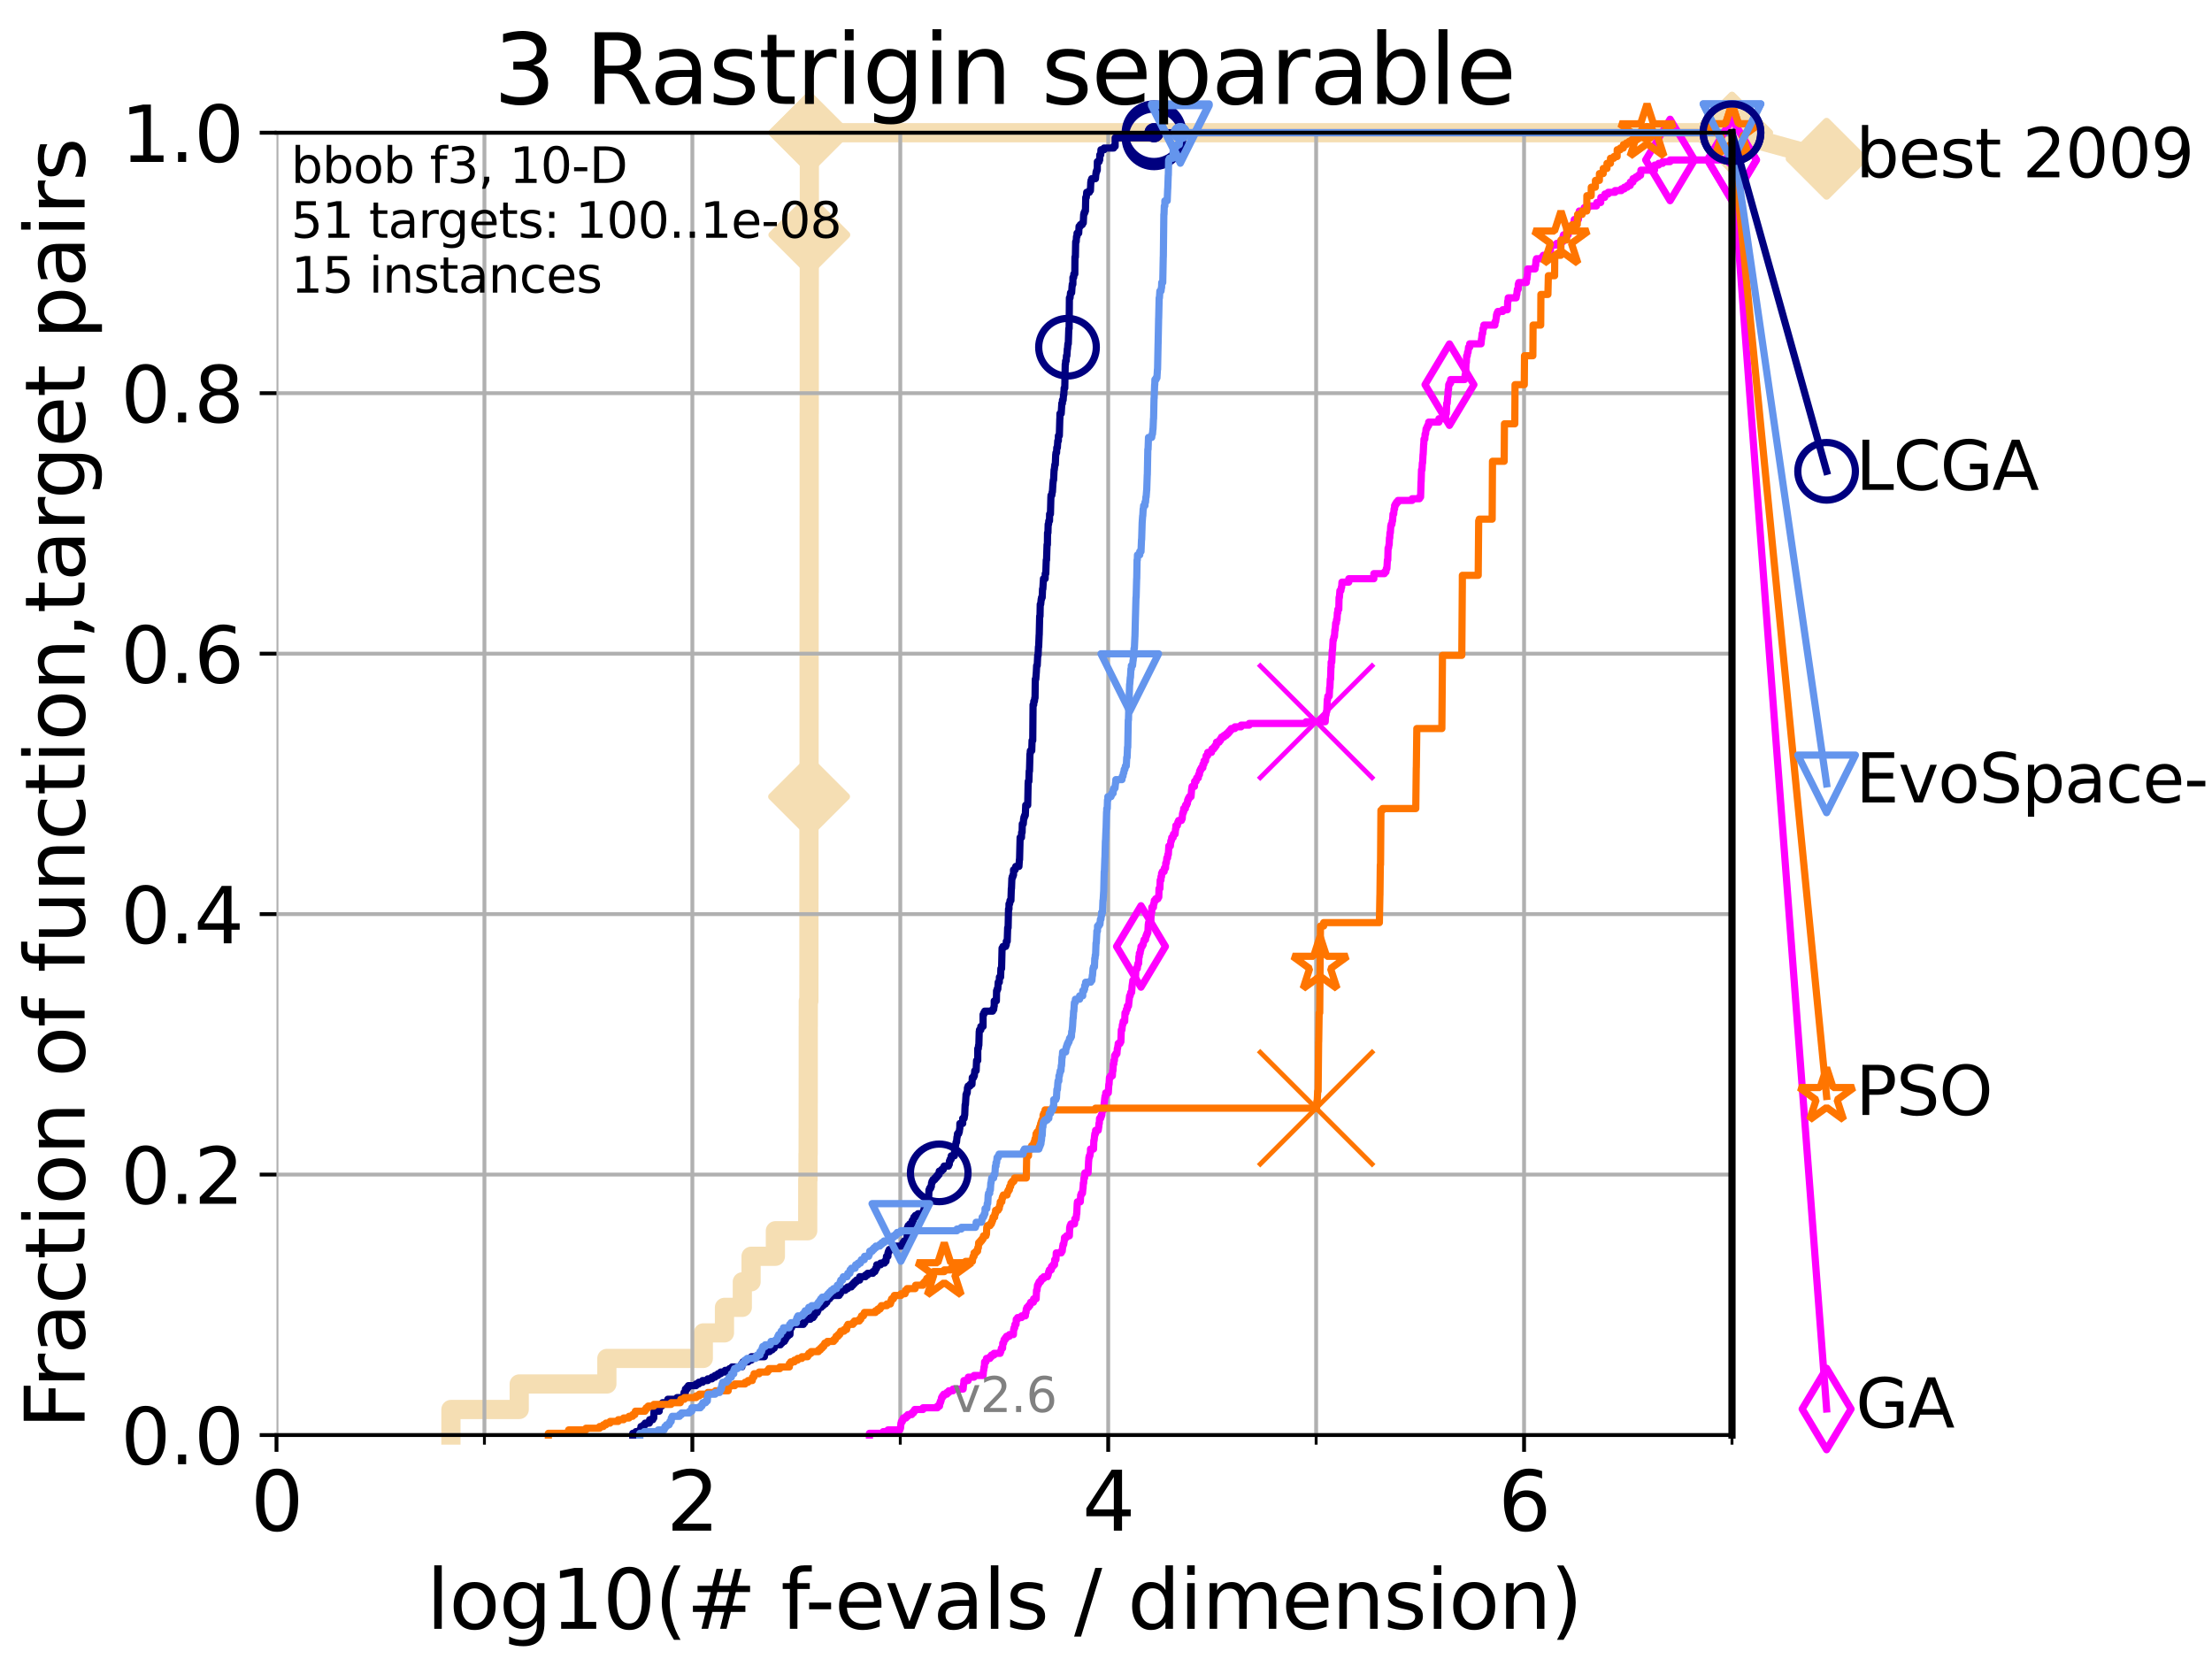 <?xml version="1.0" encoding="utf-8" standalone="no"?>
<!DOCTYPE svg PUBLIC "-//W3C//DTD SVG 1.1//EN"
  "http://www.w3.org/Graphics/SVG/1.1/DTD/svg11.dtd">
<svg xmlns:xlink="http://www.w3.org/1999/xlink" width="460.8pt" height="345.6pt" viewBox="0 0 460.8 345.6" xmlns="http://www.w3.org/2000/svg" version="1.1">
 <defs>
  <style type="text/css">*{stroke-linejoin: round; stroke-linecap: butt}</style>
 </defs>
 <g id="figure_1">
  <g id="patch_1">
   <path d="M 0 345.6 
L 460.8 345.6 
L 460.8 0 
L 0 0 
z
" style="fill: #ffffff"/>
  </g>
  <g id="axes_1">
   <g id="patch_2">
    <path d="M 57.6 298.944 
L 360.806 298.944 
L 360.806 27.648 
L 57.6 27.648 
z
" style="fill: #ffffff"/>
   </g>
   <g id="line2d_1">
    <path d="M 93.935 298.944 
L 93.935 293.624 
L 108.163 293.624 
L 108.163 288.305 
L 126.421 288.305 
L 126.421 282.985 
L 146.513 282.985 
L 146.513 277.666 
L 150.919 277.666 
L 150.919 272.346 
L 154.639 272.346 
L 154.639 267.027 
L 156.462 267.027 
L 156.462 261.707 
L 161.527 261.707 
L 161.527 256.388 
L 168.264 256.388 
L 168.264 251.068 
L 168.269 251.068 
L 168.269 245.749 
L 168.327 245.749 
L 168.327 240.429 
L 168.353 240.429 
L 168.353 235.11 
L 168.363 235.11 
L 168.363 229.79 
L 168.369 229.79 
L 168.369 224.471 
L 168.374 224.471 
L 168.374 213.832 
L 168.384 213.832 
L 168.384 208.512 
L 168.509 208.512 
L 168.509 203.192 
L 168.514 203.192 
L 168.514 187.234 
L 168.519 187.234 
L 168.519 171.275 
L 168.535 171.275 
L 168.535 165.956 
L 168.545 165.956 
L 168.545 149.997 
L 168.55 149.997 
L 168.55 134.039 
L 168.555 134.039 
L 168.555 123.4 
L 168.566 123.4 
L 168.566 107.441 
L 168.571 107.441 
L 168.571 86.163 
L 168.581 86.163 
L 168.581 80.843 
L 168.586 80.843 
L 168.586 59.565 
L 168.591 59.565 
L 168.591 54.246 
L 168.597 54.246 
L 168.597 48.926 
L 168.602 48.926 
L 168.602 32.968 
L 168.612 32.968 
L 168.612 27.648 
L 360.806 27.648 
" style="fill: none; stroke: #f5deb3; stroke-width: 4; stroke-linecap: square"/>
   </g>
   <g id="line2d_2">
    <defs>
     <path id="m8b3df84c37" d="M 0 7.778 
L 7.778 0 
L 0 -7.778 
L -7.778 0 
z
" style="stroke: #f5deb3; stroke-width: 1.5; stroke-linejoin: miter"/>
    </defs>
    <g>
     <use xlink:href="#m8b3df84c37" x="168.545" y="165.956" style="fill: #f5deb3; stroke: #f5deb3; stroke-width: 1.5; stroke-linejoin: miter"/>
     <use xlink:href="#m8b3df84c37" x="168.597" y="48.926" style="fill: #f5deb3; stroke: #f5deb3; stroke-width: 1.5; stroke-linejoin: miter"/>
     <use xlink:href="#m8b3df84c37" x="168.612" y="27.648" style="fill: #f5deb3; stroke: #f5deb3; stroke-width: 1.5; stroke-linejoin: miter"/>
     <use xlink:href="#m8b3df84c37" x="168.612" y="27.648" style="fill: #f5deb3; stroke: #f5deb3; stroke-width: 1.5; stroke-linejoin: miter"/>
     <use xlink:href="#m8b3df84c37" x="360.806" y="27.648" style="fill: #f5deb3; stroke: #f5deb3; stroke-width: 1.5; stroke-linejoin: miter"/>
    </g>
   </g>
   <g id="line2d_3">
    <path style="fill: none; stroke: #f5deb3; stroke-width: 4; stroke-linecap: square"/>
    <g/>
   </g>
   <g id="line2d_4">
    <path d="M 360.806 27.648 
L 380.515 33.074 
" style="fill: none; stroke: #f5deb3; stroke-width: 4; stroke-linecap: square"/>
    <g>
     <use xlink:href="#m8b3df84c37" x="360.806" y="27.648" style="fill: #f5deb3; stroke: #f5deb3; stroke-width: 1.5; stroke-linejoin: miter"/>
     <use xlink:href="#m8b3df84c37" x="380.515" y="33.074" style="fill: #f5deb3; stroke: #f5deb3; stroke-width: 1.5; stroke-linejoin: miter"/>
    </g>
   </g>
   <g id="matplotlib.axis_1">
    <g id="xtick_1">
     <g id="line2d_5">
      <path d="M 57.6 298.944 
L 57.6 27.648 
" clip-path="url(#pa615409296)" style="fill: none; stroke: #b0b0b0; stroke-width: 0.8; stroke-linecap: square"/>
     </g>
     <g id="line2d_6">
      <defs>
       <path id="m7eaf764099" d="M 0 0 
L 0 3.5 
" style="stroke: #000000; stroke-width: 0.8"/>
      </defs>
      <g>
       <use xlink:href="#m7eaf764099" x="57.6" y="298.944" style="stroke: #000000; stroke-width: 0.8"/>
      </g>
     </g>
     <g id="text_1">
      <!-- 0 -->
      <g transform="translate(52.192 318.861)scale(0.17 -0.17)">
       <defs>
        <path id="DejaVuSans-30" d="M 2034 4250 
Q 1547 4250 1301 3770 
Q 1056 3291 1056 2328 
Q 1056 1369 1301 889 
Q 1547 409 2034 409 
Q 2525 409 2770 889 
Q 3016 1369 3016 2328 
Q 3016 3291 2770 3770 
Q 2525 4250 2034 4250 
z
M 2034 4750 
Q 2819 4750 3233 4129 
Q 3647 3509 3647 2328 
Q 3647 1150 3233 529 
Q 2819 -91 2034 -91 
Q 1250 -91 836 529 
Q 422 1150 422 2328 
Q 422 3509 836 4129 
Q 1250 4750 2034 4750 
z
" transform="scale(0.016)"/>
       </defs>
       <use xlink:href="#DejaVuSans-30"/>
      </g>
     </g>
    </g>
    <g id="xtick_2">
     <g id="line2d_7">
      <path d="M 144.23 298.944 
L 144.23 27.648 
" clip-path="url(#pa615409296)" style="fill: none; stroke: #b0b0b0; stroke-width: 0.8; stroke-linecap: square"/>
     </g>
     <g id="line2d_8">
      <g>
       <use xlink:href="#m7eaf764099" x="144.23" y="298.944" style="stroke: #000000; stroke-width: 0.8"/>
      </g>
     </g>
     <g id="text_2">
      <!-- 2 -->
      <g transform="translate(138.822 318.861)scale(0.17 -0.17)">
       <defs>
        <path id="DejaVuSans-32" d="M 1228 531 
L 3431 531 
L 3431 0 
L 469 0 
L 469 531 
Q 828 903 1448 1529 
Q 2069 2156 2228 2338 
Q 2531 2678 2651 2914 
Q 2772 3150 2772 3378 
Q 2772 3750 2511 3984 
Q 2250 4219 1831 4219 
Q 1534 4219 1204 4116 
Q 875 4013 500 3803 
L 500 4441 
Q 881 4594 1212 4672 
Q 1544 4750 1819 4750 
Q 2544 4750 2975 4387 
Q 3406 4025 3406 3419 
Q 3406 3131 3298 2873 
Q 3191 2616 2906 2266 
Q 2828 2175 2409 1742 
Q 1991 1309 1228 531 
z
" transform="scale(0.016)"/>
       </defs>
       <use xlink:href="#DejaVuSans-32"/>
      </g>
     </g>
    </g>
    <g id="xtick_3">
     <g id="line2d_9">
      <path d="M 230.861 298.944 
L 230.861 27.648 
" clip-path="url(#pa615409296)" style="fill: none; stroke: #b0b0b0; stroke-width: 0.8; stroke-linecap: square"/>
     </g>
     <g id="line2d_10">
      <g>
       <use xlink:href="#m7eaf764099" x="230.861" y="298.944" style="stroke: #000000; stroke-width: 0.8"/>
      </g>
     </g>
     <g id="text_3">
      <!-- 4 -->
      <g transform="translate(225.453 318.861)scale(0.17 -0.17)">
       <defs>
        <path id="DejaVuSans-34" d="M 2419 4116 
L 825 1625 
L 2419 1625 
L 2419 4116 
z
M 2253 4666 
L 3047 4666 
L 3047 1625 
L 3713 1625 
L 3713 1100 
L 3047 1100 
L 3047 0 
L 2419 0 
L 2419 1100 
L 313 1100 
L 313 1709 
L 2253 4666 
z
" transform="scale(0.016)"/>
       </defs>
       <use xlink:href="#DejaVuSans-34"/>
      </g>
     </g>
    </g>
    <g id="xtick_4">
     <g id="line2d_11">
      <path d="M 317.491 298.944 
L 317.491 27.648 
" clip-path="url(#pa615409296)" style="fill: none; stroke: #b0b0b0; stroke-width: 0.8; stroke-linecap: square"/>
     </g>
     <g id="line2d_12">
      <g>
       <use xlink:href="#m7eaf764099" x="317.491" y="298.944" style="stroke: #000000; stroke-width: 0.8"/>
      </g>
     </g>
     <g id="text_4">
      <!-- 6 -->
      <g transform="translate(312.083 318.861)scale(0.17 -0.17)">
       <defs>
        <path id="DejaVuSans-36" d="M 2113 2584 
Q 1688 2584 1439 2293 
Q 1191 2003 1191 1497 
Q 1191 994 1439 701 
Q 1688 409 2113 409 
Q 2538 409 2786 701 
Q 3034 994 3034 1497 
Q 3034 2003 2786 2293 
Q 2538 2584 2113 2584 
z
M 3366 4563 
L 3366 3988 
Q 3128 4100 2886 4159 
Q 2644 4219 2406 4219 
Q 1781 4219 1451 3797 
Q 1122 3375 1075 2522 
Q 1259 2794 1537 2939 
Q 1816 3084 2150 3084 
Q 2853 3084 3261 2657 
Q 3669 2231 3669 1497 
Q 3669 778 3244 343 
Q 2819 -91 2113 -91 
Q 1303 -91 875 529 
Q 447 1150 447 2328 
Q 447 3434 972 4092 
Q 1497 4750 2381 4750 
Q 2619 4750 2861 4703 
Q 3103 4656 3366 4563 
z
" transform="scale(0.016)"/>
       </defs>
       <use xlink:href="#DejaVuSans-36"/>
      </g>
     </g>
    </g>
    <g id="xtick_5">
     <g id="line2d_13">
      <path d="M 100.915 298.944 
L 100.915 27.648 
" clip-path="url(#pa615409296)" style="fill: none; stroke: #b0b0b0; stroke-width: 0.8; stroke-linecap: square"/>
     </g>
     <g id="line2d_14">
      <defs>
       <path id="m540a8b11cc" d="M 0 0 
L 0 2 
" style="stroke: #000000; stroke-width: 0.6"/>
      </defs>
      <g>
       <use xlink:href="#m540a8b11cc" x="100.915" y="298.944" style="stroke: #000000; stroke-width: 0.6"/>
      </g>
     </g>
    </g>
    <g id="xtick_6">
     <g id="line2d_15">
      <path d="M 187.546 298.944 
L 187.546 27.648 
" clip-path="url(#pa615409296)" style="fill: none; stroke: #b0b0b0; stroke-width: 0.8; stroke-linecap: square"/>
     </g>
     <g id="line2d_16">
      <g>
       <use xlink:href="#m540a8b11cc" x="187.546" y="298.944" style="stroke: #000000; stroke-width: 0.6"/>
      </g>
     </g>
    </g>
    <g id="xtick_7">
     <g id="line2d_17">
      <path d="M 274.176 298.944 
L 274.176 27.648 
" clip-path="url(#pa615409296)" style="fill: none; stroke: #b0b0b0; stroke-width: 0.8; stroke-linecap: square"/>
     </g>
     <g id="line2d_18">
      <g>
       <use xlink:href="#m540a8b11cc" x="274.176" y="298.944" style="stroke: #000000; stroke-width: 0.6"/>
      </g>
     </g>
    </g>
    <g id="xtick_8">
     <g id="line2d_19">
      <path d="M 360.806 298.944 
L 360.806 27.648 
" clip-path="url(#pa615409296)" style="fill: none; stroke: #b0b0b0; stroke-width: 0.8; stroke-linecap: square"/>
     </g>
     <g id="line2d_20">
      <g>
       <use xlink:href="#m540a8b11cc" x="360.806" y="298.944" style="stroke: #000000; stroke-width: 0.6"/>
      </g>
     </g>
    </g>
    <g id="text_5">
     <!-- log10(# f-evals / dimension) -->
     <g transform="translate(88.823 339.314)scale(0.17 -0.17)">
      <defs>
       <path id="DejaVuSans-6c" d="M 603 4863 
L 1178 4863 
L 1178 0 
L 603 0 
L 603 4863 
z
" transform="scale(0.016)"/>
       <path id="DejaVuSans-6f" d="M 1959 3097 
Q 1497 3097 1228 2736 
Q 959 2375 959 1747 
Q 959 1119 1226 758 
Q 1494 397 1959 397 
Q 2419 397 2687 759 
Q 2956 1122 2956 1747 
Q 2956 2369 2687 2733 
Q 2419 3097 1959 3097 
z
M 1959 3584 
Q 2709 3584 3137 3096 
Q 3566 2609 3566 1747 
Q 3566 888 3137 398 
Q 2709 -91 1959 -91 
Q 1206 -91 779 398 
Q 353 888 353 1747 
Q 353 2609 779 3096 
Q 1206 3584 1959 3584 
z
" transform="scale(0.016)"/>
       <path id="DejaVuSans-67" d="M 2906 1791 
Q 2906 2416 2648 2759 
Q 2391 3103 1925 3103 
Q 1463 3103 1205 2759 
Q 947 2416 947 1791 
Q 947 1169 1205 825 
Q 1463 481 1925 481 
Q 2391 481 2648 825 
Q 2906 1169 2906 1791 
z
M 3481 434 
Q 3481 -459 3084 -895 
Q 2688 -1331 1869 -1331 
Q 1566 -1331 1297 -1286 
Q 1028 -1241 775 -1147 
L 775 -588 
Q 1028 -725 1275 -790 
Q 1522 -856 1778 -856 
Q 2344 -856 2625 -561 
Q 2906 -266 2906 331 
L 2906 616 
Q 2728 306 2450 153 
Q 2172 0 1784 0 
Q 1141 0 747 490 
Q 353 981 353 1791 
Q 353 2603 747 3093 
Q 1141 3584 1784 3584 
Q 2172 3584 2450 3431 
Q 2728 3278 2906 2969 
L 2906 3500 
L 3481 3500 
L 3481 434 
z
" transform="scale(0.016)"/>
       <path id="DejaVuSans-31" d="M 794 531 
L 1825 531 
L 1825 4091 
L 703 3866 
L 703 4441 
L 1819 4666 
L 2450 4666 
L 2450 531 
L 3481 531 
L 3481 0 
L 794 0 
L 794 531 
z
" transform="scale(0.016)"/>
       <path id="DejaVuSans-28" d="M 1984 4856 
Q 1566 4138 1362 3434 
Q 1159 2731 1159 2009 
Q 1159 1288 1364 580 
Q 1569 -128 1984 -844 
L 1484 -844 
Q 1016 -109 783 600 
Q 550 1309 550 2009 
Q 550 2706 781 3412 
Q 1013 4119 1484 4856 
L 1984 4856 
z
" transform="scale(0.016)"/>
       <path id="DejaVuSans-23" d="M 3272 2816 
L 2363 2816 
L 2100 1772 
L 3016 1772 
L 3272 2816 
z
M 2803 4594 
L 2478 3297 
L 3391 3297 
L 3719 4594 
L 4219 4594 
L 3897 3297 
L 4872 3297 
L 4872 2816 
L 3775 2816 
L 3519 1772 
L 4513 1772 
L 4513 1294 
L 3397 1294 
L 3072 0 
L 2572 0 
L 2894 1294 
L 1978 1294 
L 1656 0 
L 1153 0 
L 1478 1294 
L 494 1294 
L 494 1772 
L 1594 1772 
L 1856 2816 
L 850 2816 
L 850 3297 
L 1978 3297 
L 2297 4594 
L 2803 4594 
z
" transform="scale(0.016)"/>
       <path id="DejaVuSans-20" transform="scale(0.016)"/>
       <path id="DejaVuSans-66" d="M 2375 4863 
L 2375 4384 
L 1825 4384 
Q 1516 4384 1395 4259 
Q 1275 4134 1275 3809 
L 1275 3500 
L 2222 3500 
L 2222 3053 
L 1275 3053 
L 1275 0 
L 697 0 
L 697 3053 
L 147 3053 
L 147 3500 
L 697 3500 
L 697 3744 
Q 697 4328 969 4595 
Q 1241 4863 1831 4863 
L 2375 4863 
z
" transform="scale(0.016)"/>
       <path id="DejaVuSans-2d" d="M 313 2009 
L 1997 2009 
L 1997 1497 
L 313 1497 
L 313 2009 
z
" transform="scale(0.016)"/>
       <path id="DejaVuSans-65" d="M 3597 1894 
L 3597 1613 
L 953 1613 
Q 991 1019 1311 708 
Q 1631 397 2203 397 
Q 2534 397 2845 478 
Q 3156 559 3463 722 
L 3463 178 
Q 3153 47 2828 -22 
Q 2503 -91 2169 -91 
Q 1331 -91 842 396 
Q 353 884 353 1716 
Q 353 2575 817 3079 
Q 1281 3584 2069 3584 
Q 2775 3584 3186 3129 
Q 3597 2675 3597 1894 
z
M 3022 2063 
Q 3016 2534 2758 2815 
Q 2500 3097 2075 3097 
Q 1594 3097 1305 2825 
Q 1016 2553 972 2059 
L 3022 2063 
z
" transform="scale(0.016)"/>
       <path id="DejaVuSans-76" d="M 191 3500 
L 800 3500 
L 1894 563 
L 2988 3500 
L 3597 3500 
L 2284 0 
L 1503 0 
L 191 3500 
z
" transform="scale(0.016)"/>
       <path id="DejaVuSans-61" d="M 2194 1759 
Q 1497 1759 1228 1600 
Q 959 1441 959 1056 
Q 959 750 1161 570 
Q 1363 391 1709 391 
Q 2188 391 2477 730 
Q 2766 1069 2766 1631 
L 2766 1759 
L 2194 1759 
z
M 3341 1997 
L 3341 0 
L 2766 0 
L 2766 531 
Q 2569 213 2275 61 
Q 1981 -91 1556 -91 
Q 1019 -91 701 211 
Q 384 513 384 1019 
Q 384 1609 779 1909 
Q 1175 2209 1959 2209 
L 2766 2209 
L 2766 2266 
Q 2766 2663 2505 2880 
Q 2244 3097 1772 3097 
Q 1472 3097 1187 3025 
Q 903 2953 641 2809 
L 641 3341 
Q 956 3463 1253 3523 
Q 1550 3584 1831 3584 
Q 2591 3584 2966 3190 
Q 3341 2797 3341 1997 
z
" transform="scale(0.016)"/>
       <path id="DejaVuSans-73" d="M 2834 3397 
L 2834 2853 
Q 2591 2978 2328 3040 
Q 2066 3103 1784 3103 
Q 1356 3103 1142 2972 
Q 928 2841 928 2578 
Q 928 2378 1081 2264 
Q 1234 2150 1697 2047 
L 1894 2003 
Q 2506 1872 2764 1633 
Q 3022 1394 3022 966 
Q 3022 478 2636 193 
Q 2250 -91 1575 -91 
Q 1294 -91 989 -36 
Q 684 19 347 128 
L 347 722 
Q 666 556 975 473 
Q 1284 391 1588 391 
Q 1994 391 2212 530 
Q 2431 669 2431 922 
Q 2431 1156 2273 1281 
Q 2116 1406 1581 1522 
L 1381 1569 
Q 847 1681 609 1914 
Q 372 2147 372 2553 
Q 372 3047 722 3315 
Q 1072 3584 1716 3584 
Q 2034 3584 2315 3537 
Q 2597 3491 2834 3397 
z
" transform="scale(0.016)"/>
       <path id="DejaVuSans-2f" d="M 1625 4666 
L 2156 4666 
L 531 -594 
L 0 -594 
L 1625 4666 
z
" transform="scale(0.016)"/>
       <path id="DejaVuSans-64" d="M 2906 2969 
L 2906 4863 
L 3481 4863 
L 3481 0 
L 2906 0 
L 2906 525 
Q 2725 213 2448 61 
Q 2172 -91 1784 -91 
Q 1150 -91 751 415 
Q 353 922 353 1747 
Q 353 2572 751 3078 
Q 1150 3584 1784 3584 
Q 2172 3584 2448 3432 
Q 2725 3281 2906 2969 
z
M 947 1747 
Q 947 1113 1208 752 
Q 1469 391 1925 391 
Q 2381 391 2643 752 
Q 2906 1113 2906 1747 
Q 2906 2381 2643 2742 
Q 2381 3103 1925 3103 
Q 1469 3103 1208 2742 
Q 947 2381 947 1747 
z
" transform="scale(0.016)"/>
       <path id="DejaVuSans-69" d="M 603 3500 
L 1178 3500 
L 1178 0 
L 603 0 
L 603 3500 
z
M 603 4863 
L 1178 4863 
L 1178 4134 
L 603 4134 
L 603 4863 
z
" transform="scale(0.016)"/>
       <path id="DejaVuSans-6d" d="M 3328 2828 
Q 3544 3216 3844 3400 
Q 4144 3584 4550 3584 
Q 5097 3584 5394 3201 
Q 5691 2819 5691 2113 
L 5691 0 
L 5113 0 
L 5113 2094 
Q 5113 2597 4934 2840 
Q 4756 3084 4391 3084 
Q 3944 3084 3684 2787 
Q 3425 2491 3425 1978 
L 3425 0 
L 2847 0 
L 2847 2094 
Q 2847 2600 2669 2842 
Q 2491 3084 2119 3084 
Q 1678 3084 1418 2786 
Q 1159 2488 1159 1978 
L 1159 0 
L 581 0 
L 581 3500 
L 1159 3500 
L 1159 2956 
Q 1356 3278 1631 3431 
Q 1906 3584 2284 3584 
Q 2666 3584 2933 3390 
Q 3200 3197 3328 2828 
z
" transform="scale(0.016)"/>
       <path id="DejaVuSans-6e" d="M 3513 2113 
L 3513 0 
L 2938 0 
L 2938 2094 
Q 2938 2591 2744 2837 
Q 2550 3084 2163 3084 
Q 1697 3084 1428 2787 
Q 1159 2491 1159 1978 
L 1159 0 
L 581 0 
L 581 3500 
L 1159 3500 
L 1159 2956 
Q 1366 3272 1645 3428 
Q 1925 3584 2291 3584 
Q 2894 3584 3203 3211 
Q 3513 2838 3513 2113 
z
" transform="scale(0.016)"/>
       <path id="DejaVuSans-29" d="M 513 4856 
L 1013 4856 
Q 1481 4119 1714 3412 
Q 1947 2706 1947 2009 
Q 1947 1309 1714 600 
Q 1481 -109 1013 -844 
L 513 -844 
Q 928 -128 1133 580 
Q 1338 1288 1338 2009 
Q 1338 2731 1133 3434 
Q 928 4138 513 4856 
z
" transform="scale(0.016)"/>
      </defs>
      <use xlink:href="#DejaVuSans-6c"/>
      <use xlink:href="#DejaVuSans-6f" x="27.783"/>
      <use xlink:href="#DejaVuSans-67" x="88.965"/>
      <use xlink:href="#DejaVuSans-31" x="152.441"/>
      <use xlink:href="#DejaVuSans-30" x="216.064"/>
      <use xlink:href="#DejaVuSans-28" x="279.688"/>
      <use xlink:href="#DejaVuSans-23" x="318.701"/>
      <use xlink:href="#DejaVuSans-20" x="402.49"/>
      <use xlink:href="#DejaVuSans-66" x="434.277"/>
      <use xlink:href="#DejaVuSans-2d" x="463.982"/>
      <use xlink:href="#DejaVuSans-65" x="500.066"/>
      <use xlink:href="#DejaVuSans-76" x="561.59"/>
      <use xlink:href="#DejaVuSans-61" x="620.77"/>
      <use xlink:href="#DejaVuSans-6c" x="682.049"/>
      <use xlink:href="#DejaVuSans-73" x="709.832"/>
      <use xlink:href="#DejaVuSans-20" x="761.932"/>
      <use xlink:href="#DejaVuSans-2f" x="793.719"/>
      <use xlink:href="#DejaVuSans-20" x="827.41"/>
      <use xlink:href="#DejaVuSans-64" x="859.197"/>
      <use xlink:href="#DejaVuSans-69" x="922.674"/>
      <use xlink:href="#DejaVuSans-6d" x="950.457"/>
      <use xlink:href="#DejaVuSans-65" x="1047.869"/>
      <use xlink:href="#DejaVuSans-6e" x="1109.393"/>
      <use xlink:href="#DejaVuSans-73" x="1172.771"/>
      <use xlink:href="#DejaVuSans-69" x="1224.871"/>
      <use xlink:href="#DejaVuSans-6f" x="1252.654"/>
      <use xlink:href="#DejaVuSans-6e" x="1313.836"/>
      <use xlink:href="#DejaVuSans-29" x="1377.215"/>
     </g>
    </g>
   </g>
   <g id="matplotlib.axis_2">
    <g id="ytick_1">
     <g id="line2d_21">
      <path d="M 57.6 298.944 
L 360.806 298.944 
" clip-path="url(#pa615409296)" style="fill: none; stroke: #b0b0b0; stroke-width: 0.8; stroke-linecap: square"/>
     </g>
     <g id="line2d_22">
      <defs>
       <path id="m571ce9958d" d="M 0 0 
L -3.5 0 
" style="stroke: #000000; stroke-width: 0.8"/>
      </defs>
      <g>
       <use xlink:href="#m571ce9958d" x="57.6" y="298.944" style="stroke: #000000; stroke-width: 0.8"/>
      </g>
     </g>
     <g id="text_6">
      <!-- 0.0 -->
      <g transform="translate(25.155 305.023)scale(0.16 -0.16)">
       <defs>
        <path id="DejaVuSans-2e" d="M 684 794 
L 1344 794 
L 1344 0 
L 684 0 
L 684 794 
z
" transform="scale(0.016)"/>
       </defs>
       <use xlink:href="#DejaVuSans-30"/>
       <use xlink:href="#DejaVuSans-2e" x="63.623"/>
       <use xlink:href="#DejaVuSans-30" x="95.41"/>
      </g>
     </g>
    </g>
    <g id="ytick_2">
     <g id="line2d_23">
      <path d="M 57.6 244.685 
L 360.806 244.685 
" clip-path="url(#pa615409296)" style="fill: none; stroke: #b0b0b0; stroke-width: 0.8; stroke-linecap: square"/>
     </g>
     <g id="line2d_24">
      <g>
       <use xlink:href="#m571ce9958d" x="57.6" y="244.685" style="stroke: #000000; stroke-width: 0.8"/>
      </g>
     </g>
     <g id="text_7">
      <!-- 0.2 -->
      <g transform="translate(25.155 250.764)scale(0.16 -0.16)">
       <use xlink:href="#DejaVuSans-30"/>
       <use xlink:href="#DejaVuSans-2e" x="63.623"/>
       <use xlink:href="#DejaVuSans-32" x="95.41"/>
      </g>
     </g>
    </g>
    <g id="ytick_3">
     <g id="line2d_25">
      <path d="M 57.6 190.426 
L 360.806 190.426 
" clip-path="url(#pa615409296)" style="fill: none; stroke: #b0b0b0; stroke-width: 0.8; stroke-linecap: square"/>
     </g>
     <g id="line2d_26">
      <g>
       <use xlink:href="#m571ce9958d" x="57.6" y="190.426" style="stroke: #000000; stroke-width: 0.8"/>
      </g>
     </g>
     <g id="text_8">
      <!-- 0.4 -->
      <g transform="translate(25.155 196.504)scale(0.16 -0.16)">
       <use xlink:href="#DejaVuSans-30"/>
       <use xlink:href="#DejaVuSans-2e" x="63.623"/>
       <use xlink:href="#DejaVuSans-34" x="95.41"/>
      </g>
     </g>
    </g>
    <g id="ytick_4">
     <g id="line2d_27">
      <path d="M 57.6 136.166 
L 360.806 136.166 
" clip-path="url(#pa615409296)" style="fill: none; stroke: #b0b0b0; stroke-width: 0.8; stroke-linecap: square"/>
     </g>
     <g id="line2d_28">
      <g>
       <use xlink:href="#m571ce9958d" x="57.6" y="136.166" style="stroke: #000000; stroke-width: 0.8"/>
      </g>
     </g>
     <g id="text_9">
      <!-- 0.6 -->
      <g transform="translate(25.155 142.245)scale(0.16 -0.16)">
       <use xlink:href="#DejaVuSans-30"/>
       <use xlink:href="#DejaVuSans-2e" x="63.623"/>
       <use xlink:href="#DejaVuSans-36" x="95.41"/>
      </g>
     </g>
    </g>
    <g id="ytick_5">
     <g id="line2d_29">
      <path d="M 57.6 81.907 
L 360.806 81.907 
" clip-path="url(#pa615409296)" style="fill: none; stroke: #b0b0b0; stroke-width: 0.8; stroke-linecap: square"/>
     </g>
     <g id="line2d_30">
      <g>
       <use xlink:href="#m571ce9958d" x="57.6" y="81.907" style="stroke: #000000; stroke-width: 0.8"/>
      </g>
     </g>
     <g id="text_10">
      <!-- 0.8 -->
      <g transform="translate(25.155 87.986)scale(0.16 -0.16)">
       <defs>
        <path id="DejaVuSans-38" d="M 2034 2216 
Q 1584 2216 1326 1975 
Q 1069 1734 1069 1313 
Q 1069 891 1326 650 
Q 1584 409 2034 409 
Q 2484 409 2743 651 
Q 3003 894 3003 1313 
Q 3003 1734 2745 1975 
Q 2488 2216 2034 2216 
z
M 1403 2484 
Q 997 2584 770 2862 
Q 544 3141 544 3541 
Q 544 4100 942 4425 
Q 1341 4750 2034 4750 
Q 2731 4750 3128 4425 
Q 3525 4100 3525 3541 
Q 3525 3141 3298 2862 
Q 3072 2584 2669 2484 
Q 3125 2378 3379 2068 
Q 3634 1759 3634 1313 
Q 3634 634 3220 271 
Q 2806 -91 2034 -91 
Q 1263 -91 848 271 
Q 434 634 434 1313 
Q 434 1759 690 2068 
Q 947 2378 1403 2484 
z
M 1172 3481 
Q 1172 3119 1398 2916 
Q 1625 2713 2034 2713 
Q 2441 2713 2670 2916 
Q 2900 3119 2900 3481 
Q 2900 3844 2670 4047 
Q 2441 4250 2034 4250 
Q 1625 4250 1398 4047 
Q 1172 3844 1172 3481 
z
" transform="scale(0.016)"/>
       </defs>
       <use xlink:href="#DejaVuSans-30"/>
       <use xlink:href="#DejaVuSans-2e" x="63.623"/>
       <use xlink:href="#DejaVuSans-38" x="95.41"/>
      </g>
     </g>
    </g>
    <g id="ytick_6">
     <g id="line2d_31">
      <path d="M 57.6 27.648 
L 360.806 27.648 
" clip-path="url(#pa615409296)" style="fill: none; stroke: #b0b0b0; stroke-width: 0.8; stroke-linecap: square"/>
     </g>
     <g id="line2d_32">
      <g>
       <use xlink:href="#m571ce9958d" x="57.6" y="27.648" style="stroke: #000000; stroke-width: 0.8"/>
      </g>
     </g>
     <g id="text_11">
      <!-- 1.0 -->
      <g transform="translate(25.155 33.727)scale(0.16 -0.16)">
       <use xlink:href="#DejaVuSans-31"/>
       <use xlink:href="#DejaVuSans-2e" x="63.623"/>
       <use xlink:href="#DejaVuSans-30" x="95.41"/>
      </g>
     </g>
    </g>
    <g id="text_12">
     <!-- Fraction of function,target pairs -->
     <g transform="translate(17.62 297.681)rotate(-90)scale(0.17 -0.17)">
      <defs>
       <path id="DejaVuSans-46" d="M 628 4666 
L 3309 4666 
L 3309 4134 
L 1259 4134 
L 1259 2759 
L 3109 2759 
L 3109 2228 
L 1259 2228 
L 1259 0 
L 628 0 
L 628 4666 
z
" transform="scale(0.016)"/>
       <path id="DejaVuSans-72" d="M 2631 2963 
Q 2534 3019 2420 3045 
Q 2306 3072 2169 3072 
Q 1681 3072 1420 2755 
Q 1159 2438 1159 1844 
L 1159 0 
L 581 0 
L 581 3500 
L 1159 3500 
L 1159 2956 
Q 1341 3275 1631 3429 
Q 1922 3584 2338 3584 
Q 2397 3584 2469 3576 
Q 2541 3569 2628 3553 
L 2631 2963 
z
" transform="scale(0.016)"/>
       <path id="DejaVuSans-63" d="M 3122 3366 
L 3122 2828 
Q 2878 2963 2633 3030 
Q 2388 3097 2138 3097 
Q 1578 3097 1268 2742 
Q 959 2388 959 1747 
Q 959 1106 1268 751 
Q 1578 397 2138 397 
Q 2388 397 2633 464 
Q 2878 531 3122 666 
L 3122 134 
Q 2881 22 2623 -34 
Q 2366 -91 2075 -91 
Q 1284 -91 818 406 
Q 353 903 353 1747 
Q 353 2603 823 3093 
Q 1294 3584 2113 3584 
Q 2378 3584 2631 3529 
Q 2884 3475 3122 3366 
z
" transform="scale(0.016)"/>
       <path id="DejaVuSans-74" d="M 1172 4494 
L 1172 3500 
L 2356 3500 
L 2356 3053 
L 1172 3053 
L 1172 1153 
Q 1172 725 1289 603 
Q 1406 481 1766 481 
L 2356 481 
L 2356 0 
L 1766 0 
Q 1100 0 847 248 
Q 594 497 594 1153 
L 594 3053 
L 172 3053 
L 172 3500 
L 594 3500 
L 594 4494 
L 1172 4494 
z
" transform="scale(0.016)"/>
       <path id="DejaVuSans-75" d="M 544 1381 
L 544 3500 
L 1119 3500 
L 1119 1403 
Q 1119 906 1312 657 
Q 1506 409 1894 409 
Q 2359 409 2629 706 
Q 2900 1003 2900 1516 
L 2900 3500 
L 3475 3500 
L 3475 0 
L 2900 0 
L 2900 538 
Q 2691 219 2414 64 
Q 2138 -91 1772 -91 
Q 1169 -91 856 284 
Q 544 659 544 1381 
z
M 1991 3584 
L 1991 3584 
z
" transform="scale(0.016)"/>
       <path id="DejaVuSans-2c" d="M 750 794 
L 1409 794 
L 1409 256 
L 897 -744 
L 494 -744 
L 750 256 
L 750 794 
z
" transform="scale(0.016)"/>
       <path id="DejaVuSans-70" d="M 1159 525 
L 1159 -1331 
L 581 -1331 
L 581 3500 
L 1159 3500 
L 1159 2969 
Q 1341 3281 1617 3432 
Q 1894 3584 2278 3584 
Q 2916 3584 3314 3078 
Q 3713 2572 3713 1747 
Q 3713 922 3314 415 
Q 2916 -91 2278 -91 
Q 1894 -91 1617 61 
Q 1341 213 1159 525 
z
M 3116 1747 
Q 3116 2381 2855 2742 
Q 2594 3103 2138 3103 
Q 1681 3103 1420 2742 
Q 1159 2381 1159 1747 
Q 1159 1113 1420 752 
Q 1681 391 2138 391 
Q 2594 391 2855 752 
Q 3116 1113 3116 1747 
z
" transform="scale(0.016)"/>
      </defs>
      <use xlink:href="#DejaVuSans-46"/>
      <use xlink:href="#DejaVuSans-72" x="50.27"/>
      <use xlink:href="#DejaVuSans-61" x="91.383"/>
      <use xlink:href="#DejaVuSans-63" x="152.662"/>
      <use xlink:href="#DejaVuSans-74" x="207.643"/>
      <use xlink:href="#DejaVuSans-69" x="246.852"/>
      <use xlink:href="#DejaVuSans-6f" x="274.635"/>
      <use xlink:href="#DejaVuSans-6e" x="335.816"/>
      <use xlink:href="#DejaVuSans-20" x="399.195"/>
      <use xlink:href="#DejaVuSans-6f" x="430.982"/>
      <use xlink:href="#DejaVuSans-66" x="492.164"/>
      <use xlink:href="#DejaVuSans-20" x="527.369"/>
      <use xlink:href="#DejaVuSans-66" x="559.156"/>
      <use xlink:href="#DejaVuSans-75" x="594.361"/>
      <use xlink:href="#DejaVuSans-6e" x="657.74"/>
      <use xlink:href="#DejaVuSans-63" x="721.119"/>
      <use xlink:href="#DejaVuSans-74" x="776.1"/>
      <use xlink:href="#DejaVuSans-69" x="815.309"/>
      <use xlink:href="#DejaVuSans-6f" x="843.092"/>
      <use xlink:href="#DejaVuSans-6e" x="904.273"/>
      <use xlink:href="#DejaVuSans-2c" x="967.652"/>
      <use xlink:href="#DejaVuSans-74" x="999.439"/>
      <use xlink:href="#DejaVuSans-61" x="1038.648"/>
      <use xlink:href="#DejaVuSans-72" x="1099.928"/>
      <use xlink:href="#DejaVuSans-67" x="1139.291"/>
      <use xlink:href="#DejaVuSans-65" x="1202.768"/>
      <use xlink:href="#DejaVuSans-74" x="1264.291"/>
      <use xlink:href="#DejaVuSans-20" x="1303.5"/>
      <use xlink:href="#DejaVuSans-70" x="1335.287"/>
      <use xlink:href="#DejaVuSans-61" x="1398.764"/>
      <use xlink:href="#DejaVuSans-69" x="1460.043"/>
      <use xlink:href="#DejaVuSans-72" x="1487.826"/>
      <use xlink:href="#DejaVuSans-73" x="1528.939"/>
     </g>
    </g>
   </g>
   <g id="line2d_33">
    <defs>
     <path id="me2e7d14ae9" d="M 0 1.5 
C 0.398 1.5 0.779 1.342 1.061 1.061 
C 1.342 0.779 1.5 0.398 1.5 0 
C 1.5 -0.398 1.342 -0.779 1.061 -1.061 
C 0.779 -1.342 0.398 -1.5 0 -1.5 
C -0.398 -1.5 -0.779 -1.342 -1.061 -1.061 
C -1.342 -0.779 -1.5 -0.398 -1.5 0 
C -1.5 0.398 -1.342 0.779 -1.061 1.061 
C -0.779 1.342 -0.398 1.5 0 1.5 
z
" style="stroke: #f5deb3"/>
    </defs>
    <g>
     <use xlink:href="#me2e7d14ae9" x="168.612" y="27.648" style="fill: #f5deb3; stroke: #f5deb3"/>
     <use xlink:href="#me2e7d14ae9" x="168.612" y="27.648" style="fill: #f5deb3; stroke: #f5deb3"/>
    </g>
   </g>
   <g id="line2d_34">
    <defs>
     <path id="m85da617571" d="M 0 1.5 
C 0.398 1.5 0.779 1.342 1.061 1.061 
C 1.342 0.779 1.5 0.398 1.5 0 
C 1.5 -0.398 1.342 -0.779 1.061 -1.061 
C 0.779 -1.342 0.398 -1.5 0 -1.5 
C -0.398 -1.5 -0.779 -1.342 -1.061 -1.061 
C -1.342 -0.779 -1.5 -0.398 -1.5 0 
C -1.5 0.398 -1.342 0.779 -1.061 1.061 
C -0.779 1.342 -0.398 1.5 0 1.5 
z
" style="stroke: #000080"/>
    </defs>
    <g>
     <use xlink:href="#m85da617571" x="240.405" y="27.648" style="fill: #000080; stroke: #000080"/>
     <use xlink:href="#m85da617571" x="240.405" y="27.648" style="fill: #000080; stroke: #000080"/>
    </g>
   </g>
   <g id="line2d_35">
    <path d="M 131.82 298.944 
L 131.82 298.589 
L 132.464 298.589 
L 132.464 298.235 
L 133.256 298.235 
L 133.256 297.88 
L 133.49 297.88 
L 133.524 297.171 
L 134.08 297.171 
L 134.08 296.816 
L 134.4 296.816 
L 134.4 296.462 
L 135.268 296.462 
L 135.329 295.752 
L 135.981 295.752 
L 135.981 295.398 
L 136.184 295.398 
L 136.242 293.979 
L 137.332 293.979 
L 137.359 292.915 
L 137.867 292.915 
L 137.867 292.561 
L 138.025 292.561 
L 138.025 292.206 
L 139.117 292.206 
L 139.117 291.497 
L 141.04 291.497 
L 141.04 291.142 
L 142.415 291.142 
L 142.498 290.078 
L 142.784 290.078 
L 142.784 289.369 
L 143.126 289.369 
L 143.126 289.014 
L 143.404 289.014 
L 143.404 288.66 
L 144.986 288.66 
L 144.986 288.305 
L 145.556 288.305 
L 145.556 287.95 
L 146.362 287.95 
L 146.362 287.596 
L 147.439 287.596 
L 147.439 287.241 
L 148.307 287.241 
L 148.307 286.886 
L 148.948 286.886 
L 148.948 286.532 
L 149.567 286.532 
L 149.567 286.177 
L 150.139 286.177 
L 150.139 285.822 
L 151.064 285.822 
L 151.064 285.468 
L 151.97 285.468 
L 151.97 285.113 
L 152.499 285.113 
L 152.499 284.759 
L 154.541 284.759 
L 154.541 284.049 
L 154.79 284.049 
L 154.79 283.695 
L 155.844 283.695 
L 155.844 283.34 
L 156.521 283.34 
L 156.541 282.631 
L 159.233 282.631 
L 159.326 281.922 
L 159.502 281.922 
L 159.502 281.567 
L 160.311 281.567 
L 160.311 281.212 
L 160.855 281.212 
L 160.855 280.858 
L 161.278 280.858 
L 161.301 280.148 
L 162.578 280.148 
L 162.578 279.794 
L 162.915 279.794 
L 162.915 279.439 
L 163.403 279.439 
L 163.403 279.084 
L 163.619 279.084 
L 163.619 278.73 
L 163.793 278.73 
L 163.793 278.375 
L 164.123 278.375 
L 164.123 278.021 
L 164.562 278.021 
L 164.625 276.602 
L 164.897 276.602 
L 164.966 275.893 
L 167.356 275.893 
L 167.356 275.538 
L 167.635 275.538 
L 167.635 275.183 
L 167.791 275.183 
L 167.791 274.829 
L 168.801 274.829 
L 168.801 274.474 
L 169.388 274.474 
L 169.388 274.12 
L 169.639 274.12 
L 169.639 273.765 
L 169.818 273.765 
L 169.818 273.41 
L 170.238 273.41 
L 170.238 273.056 
L 170.398 273.056 
L 170.398 272.346 
L 171.083 272.346 
L 171.083 271.992 
L 171.476 271.992 
L 171.476 271.637 
L 171.943 271.637 
L 171.943 271.282 
L 172.255 271.282 
L 172.352 270.573 
L 172.811 270.573 
L 172.811 270.219 
L 173.121 270.219 
L 173.121 269.864 
L 174.805 269.864 
L 174.805 269.509 
L 175.07 269.509 
L 175.154 268.8 
L 176.072 268.8 
L 176.072 268.445 
L 176.595 268.445 
L 176.595 268.091 
L 177.344 268.091 
L 177.344 267.736 
L 177.68 267.736 
L 177.68 267.381 
L 178.011 267.381 
L 178.011 267.027 
L 178.398 267.027 
L 178.398 266.672 
L 179.085 266.672 
L 179.091 265.963 
L 180.282 265.963 
L 180.282 265.608 
L 180.734 265.608 
L 180.734 265.254 
L 181.833 265.254 
L 181.833 264.899 
L 182.264 264.899 
L 182.264 264.544 
L 182.423 264.544 
L 182.423 264.19 
L 182.634 264.19 
L 182.641 263.48 
L 183.444 263.48 
L 183.444 263.126 
L 184.255 263.126 
L 184.255 262.771 
L 184.57 262.771 
L 184.676 261.707 
L 184.969 261.707 
L 184.976 260.998 
L 185.081 260.998 
L 185.081 260.643 
L 185.254 260.643 
L 185.254 260.289 
L 185.907 260.289 
L 185.907 259.934 
L 186.454 259.934 
L 186.454 259.579 
L 188.049 259.579 
L 188.093 258.87 
L 188.356 258.87 
L 188.356 258.516 
L 188.934 258.516 
L 189.039 255.678 
L 189.179 255.678 
L 189.179 255.324 
L 189.514 255.324 
L 189.514 254.969 
L 190.015 254.969 
L 190.03 254.26 
L 190.263 254.26 
L 190.263 253.905 
L 190.383 253.905 
L 190.383 253.551 
L 190.686 253.551 
L 190.686 253.196 
L 191.234 253.196 
L 191.234 252.841 
L 192.355 252.841 
L 192.401 252.132 
L 192.503 252.132 
L 192.527 251.423 
L 193.047 251.423 
L 193.047 250.714 
L 193.181 250.714 
L 193.291 249.295 
L 193.462 249.295 
L 193.523 247.877 
L 193.66 247.877 
L 193.66 247.522 
L 193.881 247.522 
L 193.881 247.167 
L 194.018 247.167 
L 194.053 246.458 
L 194.151 246.458 
L 194.151 246.103 
L 194.34 246.103 
L 194.34 245.749 
L 194.721 245.749 
L 194.721 245.394 
L 195.046 245.394 
L 195.046 245.039 
L 195.348 245.039 
L 195.348 244.685 
L 195.634 244.685 
L 195.66 243.976 
L 196.15 243.976 
L 196.15 243.621 
L 196.512 243.621 
L 196.512 243.266 
L 196.673 243.266 
L 196.673 242.912 
L 197.587 242.912 
L 197.587 242.557 
L 197.753 242.557 
L 197.789 241.848 
L 197.928 241.848 
L 197.928 241.493 
L 198.146 241.493 
L 198.162 240.784 
L 198.823 240.784 
L 198.909 238.656 
L 199.065 238.656 
L 199.161 237.947 
L 199.259 237.947 
L 199.354 236.883 
L 199.395 236.883 
L 199.465 236.174 
L 199.714 236.174 
L 199.714 235.819 
L 199.83 235.819 
L 199.917 235.11 
L 199.943 235.11 
L 199.958 234.046 
L 200.549 234.046 
L 200.549 232.982 
L 200.842 232.982 
L 200.95 232.273 
L 200.969 232.273 
L 201.052 230.145 
L 201.117 230.145 
L 201.226 228.372 
L 201.237 228.372 
L 201.237 228.017 
L 201.359 228.017 
L 201.359 227.662 
L 201.489 227.662 
L 201.54 226.598 
L 201.668 226.598 
L 201.668 226.244 
L 202.075 226.244 
L 202.075 225.889 
L 202.481 225.889 
L 202.546 224.471 
L 202.822 224.471 
L 202.822 224.116 
L 202.973 224.116 
L 203.06 223.052 
L 203.346 223.052 
L 203.438 220.924 
L 203.68 220.924 
L 203.689 218.442 
L 203.798 218.442 
L 203.857 217.733 
L 203.912 217.733 
L 203.991 214.895 
L 204.04 214.895 
L 204.04 214.541 
L 204.322 214.541 
L 204.322 213.832 
L 204.79 213.832 
L 204.79 211.349 
L 204.939 211.349 
L 204.939 210.994 
L 205.139 210.994 
L 205.139 210.64 
L 206.773 210.64 
L 206.773 210.285 
L 206.994 210.285 
L 207.082 209.576 
L 207.117 209.576 
L 207.117 208.512 
L 207.563 208.512 
L 207.604 206.384 
L 207.721 206.384 
L 207.721 206.03 
L 207.862 206.03 
L 207.947 204.611 
L 208.178 204.611 
L 208.195 203.547 
L 208.444 203.547 
L 208.502 201.774 
L 208.647 201.774 
L 208.749 197.518 
L 208.94 197.518 
L 208.94 197.164 
L 209.501 197.164 
L 209.501 196.809 
L 209.626 196.809 
L 209.626 196.1 
L 209.822 196.1 
L 209.915 193.263 
L 210.009 193.263 
L 210.097 189.362 
L 210.185 189.362 
L 210.192 188.298 
L 210.33 188.298 
L 210.402 187.589 
L 210.594 187.589 
L 210.676 185.106 
L 210.711 185.106 
L 210.793 182.978 
L 210.869 182.978 
L 210.869 182.624 
L 211.016 182.624 
L 211.016 182.269 
L 211.136 182.269 
L 211.136 181.205 
L 211.469 181.205 
L 211.469 180.85 
L 211.599 180.85 
L 211.599 180.496 
L 212.265 180.496 
L 212.357 179.077 
L 212.394 179.077 
L 212.499 174.822 
L 212.507 174.822 
L 212.507 174.467 
L 212.795 174.467 
L 212.821 173.403 
L 212.922 173.403 
L 212.963 171.63 
L 213.167 171.63 
L 213.242 170.566 
L 213.308 170.566 
L 213.308 170.211 
L 213.439 170.211 
L 213.439 169.857 
L 213.59 169.857 
L 213.678 167.729 
L 214.089 167.729 
L 214.18 163.119 
L 214.203 163.119 
L 214.203 162.764 
L 214.337 162.764 
L 214.399 160.636 
L 214.463 160.636 
L 214.557 157.09 
L 214.59 157.09 
L 214.64 156.381 
L 214.933 156.381 
L 214.998 154.253 
L 215.14 154.253 
L 215.206 146.805 
L 215.341 146.805 
L 215.354 146.096 
L 215.49 146.096 
L 215.562 145.387 
L 215.617 145.387 
L 215.669 141.486 
L 215.771 141.486 
L 215.879 140.067 
L 215.884 140.067 
L 215.951 138.649 
L 216.073 138.649 
L 216.171 136.521 
L 216.252 136.521 
L 216.328 134.748 
L 216.371 134.748 
L 216.473 132.265 
L 216.488 132.265 
L 216.583 128.364 
L 216.654 128.364 
L 216.701 125.882 
L 216.799 125.882 
L 216.901 124.818 
L 216.971 124.818 
L 216.971 124.463 
L 217.107 124.463 
L 217.18 122.69 
L 217.242 122.69 
L 217.351 120.917 
L 217.37 120.917 
L 217.37 120.562 
L 217.719 120.562 
L 217.739 119.499 
L 217.857 119.499 
L 217.955 116.661 
L 218.016 116.661 
L 218.119 113.47 
L 218.191 113.47 
L 218.221 110.987 
L 218.307 110.987 
L 218.353 109.214 
L 218.437 109.214 
L 218.486 108.505 
L 218.634 108.505 
L 218.649 107.086 
L 218.826 107.086 
L 218.92 103.54 
L 218.942 103.54 
L 218.942 103.185 
L 219.111 103.185 
L 219.188 102.476 
L 219.239 102.476 
L 219.343 100.703 
L 219.354 100.703 
L 219.419 99.994 
L 219.481 99.994 
L 219.587 97.866 
L 219.629 97.866 
L 219.739 96.802 
L 219.837 96.802 
L 219.929 94.674 
L 219.972 94.674 
L 219.972 94.319 
L 220.103 94.319 
L 220.148 93.256 
L 220.265 93.256 
L 220.353 91.837 
L 220.477 91.837 
L 220.482 90.773 
L 220.678 90.773 
L 220.779 87.227 
L 220.798 87.227 
L 220.804 86.163 
L 221.068 86.163 
L 221.175 84.39 
L 221.185 84.39 
L 221.185 84.035 
L 221.316 84.035 
L 221.331 83.326 
L 221.474 83.326 
L 221.544 82.262 
L 221.604 82.262 
L 221.681 80.843 
L 221.811 80.843 
L 221.906 75.878 
L 221.957 75.878 
L 221.989 75.169 
L 222.105 75.169 
L 222.163 74.105 
L 222.254 74.105 
L 222.34 72.687 
L 222.381 72.687 
L 222.459 71.623 
L 222.545 71.623 
L 222.653 68.431 
L 222.719 68.431 
L 222.778 62.048 
L 222.911 62.048 
L 223.01 60.984 
L 223.241 60.984 
L 223.335 59.565 
L 223.369 59.565 
L 223.369 59.211 
L 223.496 59.211 
L 223.513 57.792 
L 223.669 57.792 
L 223.699 57.083 
L 223.901 57.083 
L 223.934 53.536 
L 224.02 53.536 
L 224.085 50.345 
L 224.191 50.345 
L 224.253 49.281 
L 224.35 49.281 
L 224.369 48.571 
L 224.713 48.571 
L 224.789 47.153 
L 225.05 47.153 
L 225.05 46.798 
L 225.459 46.798 
L 225.459 46.444 
L 225.663 46.444 
L 225.748 44.67 
L 225.827 44.67 
L 225.827 44.316 
L 225.988 44.316 
L 225.988 43.961 
L 226.116 43.961 
L 226.182 41.124 
L 226.297 41.124 
L 226.381 40.06 
L 226.932 40.06 
L 226.932 39.706 
L 227.157 39.706 
L 227.231 37.932 
L 227.289 37.932 
L 227.289 37.578 
L 227.425 37.578 
L 227.425 37.223 
L 228.206 37.223 
L 228.299 36.159 
L 228.338 36.159 
L 228.338 35.805 
L 228.458 35.805 
L 228.458 35.45 
L 228.584 35.45 
L 228.601 33.677 
L 228.96 33.677 
L 228.96 33.322 
L 229.084 33.322 
L 229.103 32.258 
L 229.295 32.258 
L 229.351 31.194 
L 229.999 31.194 
L 229.999 30.84 
L 231.99 30.84 
L 231.99 30.485 
L 232.303 30.485 
L 232.304 28.712 
L 240.405 28.712 
L 240.405 27.648 
L 360.806 27.648 
L 360.806 27.648 
" style="fill: none; stroke: #000080; stroke-width: 1.5; stroke-linecap: square"/>
   </g>
   <g id="line2d_36">
    <defs>
     <path id="m0f47c6dcd6" d="M 0 6 
C 1.591 6 3.117 5.368 4.243 4.243 
C 5.368 3.117 6 1.591 6 0 
C 6 -1.591 5.368 -3.117 4.243 -4.243 
C 3.117 -5.368 1.591 -6 0 -6 
C -1.591 -6 -3.117 -5.368 -4.243 -4.243 
C -5.368 -3.117 -6 -1.591 -6 0 
C -6 1.591 -5.368 3.117 -4.243 4.243 
C -3.117 5.368 -1.591 6 0 6 
z
" style="stroke: #000080; stroke-width: 1.5"/>
    </defs>
    <g>
     <use xlink:href="#m0f47c6dcd6" x="195.66" y="244.33" style="fill-opacity: 0; stroke: #000080; stroke-width: 1.5"/>
     <use xlink:href="#m0f47c6dcd6" x="222.381" y="72.332" style="fill-opacity: 0; stroke: #000080; stroke-width: 1.5"/>
     <use xlink:href="#m0f47c6dcd6" x="240.405" y="28.712" style="fill-opacity: 0; stroke: #000080; stroke-width: 1.5"/>
     <use xlink:href="#m0f47c6dcd6" x="240.405" y="27.648" style="fill-opacity: 0; stroke: #000080; stroke-width: 1.5"/>
     <use xlink:href="#m0f47c6dcd6" x="360.806" y="27.648" style="fill-opacity: 0; stroke: #000080; stroke-width: 1.5"/>
    </g>
   </g>
   <g id="line2d_37">
    <path style="fill: none; stroke: #000080; stroke-width: 1.5; stroke-linecap: square"/>
    <g/>
   </g>
   <g id="line2d_38">
    <defs>
     <path id="ma0fdfff389" d="M 0 1.5 
C 0.398 1.5 0.779 1.342 1.061 1.061 
C 1.342 0.779 1.5 0.398 1.5 0 
C 1.5 -0.398 1.342 -0.779 1.061 -1.061 
C 0.779 -1.342 0.398 -1.5 0 -1.5 
C -0.398 -1.5 -0.779 -1.342 -1.061 -1.061 
C -1.342 -0.779 -1.5 -0.398 -1.5 0 
C -1.5 0.398 -1.342 0.779 -1.061 1.061 
C -0.779 1.342 -0.398 1.5 0 1.5 
z
" style="stroke: #ff00ff"/>
    </defs>
    <g>
     <use xlink:href="#ma0fdfff389" x="361.082" y="32.968" style="fill: #ff00ff; stroke: #ff00ff"/>
     <use xlink:href="#ma0fdfff389" x="361.082" y="32.968" style="fill: #ff00ff; stroke: #ff00ff"/>
    </g>
   </g>
   <g id="line2d_39">
    <path d="M 181.116 298.944 
L 181.116 298.589 
L 183.986 298.589 
L 183.986 298.235 
L 184.969 298.235 
L 184.969 297.88 
L 187.463 297.88 
L 187.463 297.525 
L 187.594 297.525 
L 187.682 296.462 
L 187.779 296.462 
L 187.779 296.107 
L 187.992 296.107 
L 187.992 295.752 
L 188.171 295.752 
L 188.171 295.398 
L 188.732 295.398 
L 188.732 295.043 
L 189.113 295.043 
L 189.113 294.688 
L 189.934 294.688 
L 189.934 294.334 
L 190.305 294.334 
L 190.305 293.979 
L 190.55 293.979 
L 190.55 293.624 
L 192.283 293.624 
L 192.283 293.27 
L 195.282 293.27 
L 195.282 292.915 
L 195.721 292.915 
L 195.792 292.206 
L 195.919 292.206 
L 195.919 291.851 
L 196.038 291.851 
L 196.137 291.142 
L 196.327 291.142 
L 196.327 290.787 
L 196.61 290.787 
L 196.61 290.433 
L 197.247 290.433 
L 197.247 290.078 
L 197.659 290.078 
L 197.659 289.723 
L 198.523 289.723 
L 198.523 289.369 
L 200.633 289.369 
L 200.734 288.305 
L 200.769 288.305 
L 200.801 287.596 
L 201.681 287.596 
L 201.714 286.886 
L 202.915 286.886 
L 202.915 286.532 
L 204.797 286.532 
L 204.879 285.468 
L 204.927 285.468 
L 204.988 284.759 
L 205.065 284.759 
L 205.109 283.695 
L 205.39 283.695 
L 205.496 282.985 
L 206.219 282.985 
L 206.219 282.631 
L 206.533 282.631 
L 206.533 282.276 
L 207.077 282.276 
L 207.077 281.922 
L 208.357 281.922 
L 208.357 281.567 
L 208.496 281.567 
L 208.604 280.858 
L 208.856 280.858 
L 208.892 279.794 
L 209.07 279.794 
L 209.154 279.084 
L 209.403 279.084 
L 209.403 278.73 
L 209.672 278.73 
L 209.672 278.375 
L 210.273 278.375 
L 210.273 278.021 
L 211.111 278.021 
L 211.156 276.957 
L 211.237 276.957 
L 211.237 276.602 
L 211.39 276.602 
L 211.436 275.893 
L 211.665 275.893 
L 211.704 274.829 
L 211.983 274.829 
L 211.983 274.474 
L 212.811 274.474 
L 212.811 274.12 
L 213.606 274.12 
L 213.655 273.41 
L 213.754 273.41 
L 213.786 272.701 
L 213.932 272.701 
L 213.932 272.346 
L 214.26 272.346 
L 214.26 271.992 
L 214.548 271.992 
L 214.548 271.637 
L 214.699 271.637 
L 214.699 271.282 
L 215.277 271.282 
L 215.319 270.573 
L 215.849 270.573 
L 215.929 268.8 
L 216.028 268.8 
L 216.127 267.736 
L 216.294 267.736 
L 216.294 267.381 
L 216.455 267.381 
L 216.455 267.027 
L 216.77 267.027 
L 216.77 266.672 
L 217.003 266.672 
L 217.003 266.318 
L 217.437 266.318 
L 217.437 265.963 
L 218.225 265.963 
L 218.225 265.608 
L 218.355 265.608 
L 218.465 264.899 
L 218.592 264.899 
L 218.592 264.544 
L 218.994 264.544 
L 219.04 263.835 
L 219.359 263.835 
L 219.359 263.48 
L 219.679 263.48 
L 219.71 262.417 
L 219.972 262.417 
L 220.039 260.998 
L 221.074 260.998 
L 221.074 260.643 
L 221.276 260.643 
L 221.384 259.579 
L 221.447 259.579 
L 221.447 259.225 
L 221.586 259.225 
L 221.686 258.516 
L 221.712 258.516 
L 221.752 257.806 
L 222.154 257.806 
L 222.154 257.452 
L 222.767 257.452 
L 222.834 255.678 
L 222.919 255.678 
L 222.919 255.324 
L 223.076 255.324 
L 223.076 254.969 
L 223.844 254.969 
L 223.91 253.905 
L 224.17 253.905 
L 224.277 252.841 
L 224.312 252.841 
L 224.404 250.714 
L 224.445 250.714 
L 224.445 250.359 
L 225.05 250.359 
L 225.125 248.94 
L 225.258 248.94 
L 225.258 248.586 
L 225.498 248.586 
L 225.594 247.522 
L 225.615 247.522 
L 225.677 246.458 
L 225.742 246.458 
L 225.797 245.394 
L 225.93 245.394 
L 225.993 244.33 
L 226.666 244.33 
L 226.777 241.848 
L 226.795 241.848 
L 226.834 241.138 
L 226.922 241.138 
L 226.922 240.784 
L 227.046 240.784 
L 227.145 240.075 
L 227.166 240.075 
L 227.174 239.365 
L 227.805 239.365 
L 227.862 237.592 
L 227.923 237.592 
L 228.027 236.528 
L 228.072 236.528 
L 228.072 236.174 
L 228.22 236.174 
L 228.235 235.464 
L 228.778 235.464 
L 228.886 234.755 
L 228.894 234.755 
L 228.927 234.046 
L 229.006 234.046 
L 229.054 232.982 
L 229.287 232.982 
L 229.287 232.627 
L 229.419 232.627 
L 229.419 232.273 
L 229.539 232.273 
L 229.61 231.209 
L 229.925 231.209 
L 230.021 229.79 
L 230.04 229.79 
L 230.147 228.726 
L 230.191 228.726 
L 230.191 228.372 
L 230.318 228.372 
L 230.347 227.662 
L 230.877 227.662 
L 230.988 225.889 
L 231.037 225.889 
L 231.12 224.471 
L 231.327 224.471 
L 231.327 224.116 
L 231.727 224.116 
L 231.78 223.052 
L 231.849 223.052 
L 231.917 221.634 
L 232.032 221.634 
L 232.032 220.924 
L 232.151 220.924 
L 232.207 219.86 
L 232.43 219.86 
L 232.43 219.506 
L 232.681 219.506 
L 232.755 218.442 
L 232.801 218.442 
L 232.905 217.733 
L 232.942 217.733 
L 232.942 217.378 
L 233.325 217.378 
L 233.325 217.023 
L 233.5 217.023 
L 233.586 214.541 
L 233.721 214.541 
L 233.813 213.477 
L 233.889 213.477 
L 233.968 212.768 
L 234.291 212.768 
L 234.36 210.994 
L 234.558 210.994 
L 234.636 210.285 
L 234.819 210.285 
L 234.837 209.576 
L 235.091 209.576 
L 235.195 208.512 
L 235.205 208.512 
L 235.311 207.448 
L 235.442 207.448 
L 235.55 206.739 
L 235.736 206.739 
L 235.838 205.32 
L 235.847 205.32 
L 235.945 204.611 
L 235.977 204.611 
L 235.977 204.256 
L 236.208 204.256 
L 236.208 203.902 
L 236.526 203.902 
L 236.626 202.129 
L 236.649 202.129 
L 236.649 201.774 
L 236.922 201.774 
L 236.97 201.065 
L 237.049 201.065 
L 237.049 200.71 
L 237.199 200.71 
L 237.251 199.291 
L 237.344 199.291 
L 237.348 198.582 
L 237.509 198.582 
L 237.573 197.873 
L 237.657 197.873 
L 237.689 197.164 
L 237.952 197.164 
L 237.952 196.809 
L 238.14 196.809 
L 238.237 196.1 
L 238.337 196.1 
L 238.337 195.745 
L 238.636 195.745 
L 238.699 195.036 
L 238.83 195.036 
L 238.83 194.681 
L 238.972 194.681 
L 238.972 194.327 
L 239.118 194.327 
L 239.209 192.553 
L 239.264 192.553 
L 239.264 192.199 
L 239.408 192.199 
L 239.408 191.844 
L 239.738 191.844 
L 239.824 190.071 
L 239.926 190.071 
L 239.948 189.007 
L 240.282 189.007 
L 240.304 188.298 
L 240.402 188.298 
L 240.465 187.589 
L 240.745 187.589 
L 240.745 187.234 
L 241.215 187.234 
L 241.215 186.879 
L 241.398 186.879 
L 241.441 185.106 
L 241.627 185.106 
L 241.688 183.333 
L 241.848 183.333 
L 241.851 182.624 
L 241.968 182.624 
L 241.98 181.914 
L 242.145 181.914 
L 242.145 181.56 
L 242.51 181.56 
L 242.556 180.85 
L 242.8 180.85 
L 242.846 179.787 
L 242.964 179.787 
L 243.071 178.723 
L 243.23 178.723 
L 243.277 178.013 
L 243.387 178.013 
L 243.489 176.24 
L 243.807 176.24 
L 243.907 175.176 
L 244.018 175.176 
L 244.091 174.467 
L 244.388 174.467 
L 244.455 173.758 
L 244.798 173.758 
L 244.883 172.694 
L 244.947 172.694 
L 244.954 171.985 
L 245.266 171.985 
L 245.362 171.275 
L 245.525 171.275 
L 245.525 170.921 
L 246.12 170.921 
L 246.12 170.566 
L 246.278 170.566 
L 246.34 169.502 
L 246.434 169.502 
L 246.434 169.147 
L 246.574 169.147 
L 246.575 168.438 
L 246.939 168.438 
L 246.96 167.729 
L 247.209 167.729 
L 247.209 167.374 
L 247.362 167.374 
L 247.412 166.665 
L 247.556 166.665 
L 247.556 166.31 
L 247.757 166.31 
L 247.757 165.956 
L 248.116 165.956 
L 248.224 164.537 
L 248.228 164.537 
L 248.33 163.828 
L 248.826 163.828 
L 248.866 162.764 
L 249.173 162.764 
L 249.173 162.409 
L 249.29 162.409 
L 249.29 162.055 
L 249.626 162.055 
L 249.682 161.346 
L 249.874 161.346 
L 249.899 160.636 
L 250.058 160.636 
L 250.058 160.282 
L 250.25 160.282 
L 250.25 159.927 
L 250.579 159.927 
L 250.58 159.218 
L 250.793 159.218 
L 250.823 158.508 
L 251.138 158.508 
L 251.212 157.799 
L 251.253 157.799 
L 251.253 157.445 
L 251.555 157.445 
L 251.594 156.735 
L 252.377 156.735 
L 252.458 156.026 
L 252.85 156.026 
L 252.85 155.671 
L 253.128 155.671 
L 253.128 155.317 
L 253.381 155.317 
L 253.419 154.607 
L 253.98 154.607 
L 253.98 154.253 
L 254.254 154.253 
L 254.254 153.898 
L 254.464 153.898 
L 254.464 153.544 
L 254.986 153.544 
L 254.986 153.189 
L 255.477 153.189 
L 255.477 152.834 
L 255.857 152.834 
L 255.857 152.48 
L 256.164 152.48 
L 256.164 152.125 
L 256.469 152.125 
L 256.469 151.77 
L 257.241 151.77 
L 257.241 151.416 
L 258.536 151.416 
L 258.536 151.061 
L 260.234 151.061 
L 260.234 150.706 
L 272.078 150.706 
L 272.078 150.352 
L 276.067 150.352 
L 276.149 148.933 
L 276.234 148.933 
L 276.315 148.224 
L 276.395 148.224 
L 276.496 145.742 
L 276.569 145.742 
L 276.614 145.032 
L 276.901 145.032 
L 276.985 143.259 
L 277.049 143.259 
L 277.115 141.486 
L 277.184 141.486 
L 277.255 139.003 
L 277.297 139.003 
L 277.299 137.94 
L 277.434 137.94 
L 277.533 135.457 
L 277.59 135.457 
L 277.699 133.329 
L 277.786 133.329 
L 277.886 132.62 
L 277.994 132.62 
L 278.079 131.202 
L 278.148 131.202 
L 278.238 129.783 
L 278.383 129.783 
L 278.42 129.074 
L 278.522 129.074 
L 278.594 127.655 
L 278.689 127.655 
L 278.701 126.946 
L 278.897 126.946 
L 278.951 124.463 
L 279.022 124.463 
L 279.127 123.045 
L 279.33 123.045 
L 279.425 122.336 
L 279.493 122.336 
L 279.556 121.272 
L 280.976 121.272 
L 280.976 120.562 
L 286.195 120.562 
L 286.195 119.499 
L 288.409 119.499 
L 288.409 119.144 
L 288.716 119.144 
L 288.797 118.435 
L 288.915 118.435 
L 289.019 116.661 
L 289.096 116.661 
L 289.162 114.179 
L 289.253 114.179 
L 289.35 113.47 
L 289.393 113.47 
L 289.445 112.051 
L 289.513 112.051 
L 289.553 110.987 
L 289.637 110.987 
L 289.723 109.569 
L 289.803 109.569 
L 289.803 109.214 
L 289.968 109.214 
L 290.022 108.505 
L 290.102 108.505 
L 290.183 107.086 
L 290.333 107.086 
L 290.409 106.022 
L 290.518 106.022 
L 290.518 105.313 
L 290.696 105.313 
L 290.696 104.958 
L 290.921 104.958 
L 290.921 104.604 
L 291.236 104.604 
L 291.236 104.249 
L 294.169 104.249 
L 294.169 103.895 
L 295.691 103.895 
L 295.691 103.54 
L 295.935 103.54 
L 296.03 100.348 
L 296.051 100.348 
L 296.124 97.866 
L 296.225 97.866 
L 296.296 96.447 
L 296.35 96.447 
L 296.443 94.674 
L 296.47 94.674 
L 296.573 92.546 
L 296.6 92.546 
L 296.642 91.482 
L 296.812 91.482 
L 296.872 90.418 
L 296.978 90.418 
L 297.073 89.355 
L 297.233 89.355 
L 297.233 89 
L 297.392 89 
L 297.392 88.645 
L 297.616 88.645 
L 297.616 87.936 
L 299.751 87.936 
L 299.751 87.227 
L 300.959 87.227 
L 300.959 86.872 
L 301.152 86.872 
L 301.152 86.163 
L 301.301 86.163 
L 301.363 84.035 
L 301.467 84.035 
L 301.565 82.616 
L 301.619 82.616 
L 301.681 81.198 
L 301.753 81.198 
L 301.797 80.134 
L 301.951 80.134 
L 301.951 79.779 
L 302.198 79.779 
L 302.198 79.07 
L 305.119 79.07 
L 305.227 78.006 
L 305.316 78.006 
L 305.406 75.524 
L 305.468 75.524 
L 305.533 74.105 
L 305.66 74.105 
L 305.714 73.396 
L 305.822 73.396 
L 305.922 72.332 
L 306.165 72.332 
L 306.165 71.623 
L 308.528 71.623 
L 308.623 70.559 
L 308.65 70.559 
L 308.755 69.495 
L 308.865 69.495 
L 308.95 68.431 
L 309.067 68.431 
L 309.115 67.722 
L 311.418 67.722 
L 311.443 67.013 
L 311.574 67.013 
L 311.678 66.303 
L 311.691 66.303 
L 311.751 65.594 
L 311.843 65.594 
L 311.843 65.239 
L 312.021 65.239 
L 312.021 64.885 
L 313.044 64.885 
L 313.044 64.53 
L 314.017 64.53 
L 314.08 62.757 
L 314.161 62.757 
L 314.189 62.048 
L 315.832 62.048 
L 315.943 61.338 
L 315.982 61.338 
L 316.045 60.629 
L 316.096 60.629 
L 316.096 60.274 
L 316.267 60.274 
L 316.282 59.211 
L 316.398 59.211 
L 316.398 58.856 
L 317.974 58.856 
L 317.986 58.147 
L 318.087 58.147 
L 318.189 57.083 
L 318.211 57.083 
L 318.241 56.019 
L 319.782 56.019 
L 319.842 55.31 
L 319.907 55.31 
L 319.967 54.246 
L 320.082 54.246 
L 320.082 53.891 
L 321.23 53.891 
L 321.23 53.536 
L 321.492 53.536 
L 321.492 53.182 
L 322.856 53.182 
L 322.915 52.472 
L 322.983 52.472 
L 323.006 51.409 
L 323.104 51.409 
L 323.104 51.054 
L 324.299 51.054 
L 324.299 50.699 
L 324.986 50.699 
L 324.986 50.345 
L 325.586 50.345 
L 325.602 49.281 
L 325.707 49.281 
L 325.707 48.926 
L 326.676 48.926 
L 326.786 47.862 
L 326.838 47.862 
L 326.838 47.153 
L 327.766 47.153 
L 327.831 46.444 
L 327.878 46.444 
L 327.949 45.734 
L 328.808 45.734 
L 328.848 45.025 
L 328.921 45.025 
L 328.998 43.961 
L 329.906 43.961 
L 329.906 43.607 
L 330.031 43.607 
L 330.031 43.252 
L 330.875 43.252 
L 330.875 42.897 
L 332.578 42.897 
L 332.643 42.188 
L 333.46 42.188 
L 333.489 41.124 
L 334.276 41.124 
L 334.33 40.415 
L 335.01 40.415 
L 335.01 40.06 
L 336.446 40.06 
L 336.446 39.706 
L 337.759 39.706 
L 337.759 39.351 
L 338.388 39.351 
L 338.388 38.996 
L 339.002 38.996 
L 339.002 38.642 
L 339.609 38.642 
L 339.626 37.932 
L 340.172 37.932 
L 340.181 37.223 
L 340.752 37.223 
L 340.752 36.869 
L 341.29 36.869 
L 341.29 36.514 
L 341.765 36.514 
L 341.835 35.45 
L 344.661 35.45 
L 344.7 34.386 
L 345.523 34.386 
L 345.523 34.031 
L 346.364 34.031 
L 346.364 33.677 
L 347.913 33.677 
L 347.913 33.322 
L 360.806 33.322 
L 360.806 33.322 
" style="fill: none; stroke: #ff00ff; stroke-width: 1.5; stroke-linecap: square"/>
   </g>
   <g id="line2d_40">
    <defs>
     <path id="mab2a36b4d3" d="M 0 8.485 
L 5.091 0 
L 0 -8.485 
L -5.091 0 
z
" style="stroke: #ff00ff; stroke-width: 1.5; stroke-linejoin: miter"/>
    </defs>
    <g>
     <use xlink:href="#mab2a36b4d3" x="237.689" y="197.164" style="fill-opacity: 0; stroke: #ff00ff; stroke-width: 1.5; stroke-linejoin: miter"/>
     <use xlink:href="#mab2a36b4d3" x="301.951" y="80.134" style="fill-opacity: 0; stroke: #ff00ff; stroke-width: 1.5; stroke-linejoin: miter"/>
     <use xlink:href="#mab2a36b4d3" x="347.913" y="33.322" style="fill-opacity: 0; stroke: #ff00ff; stroke-width: 1.5; stroke-linejoin: miter"/>
     <use xlink:href="#mab2a36b4d3" x="360.806" y="33.322" style="fill-opacity: 0; stroke: #ff00ff; stroke-width: 1.5; stroke-linejoin: miter"/>
    </g>
   </g>
   <g id="line2d_41">
    <path style="fill: none; stroke: #ff00ff; stroke-width: 1.5; stroke-linecap: square"/>
    <g/>
   </g>
   <g id="line2d_42">
    <path d="M 274.176 150.352 
" clip-path="url(#pa615409296)" style="fill: none; stroke: #ff00ff; stroke-width: 1.5; stroke-linecap: square"/>
    <defs>
     <path id="m545b8004e7" d="M -12 12 
L 12 -12 
M -12 -12 
L 12 12 
" style="stroke: #ff00ff"/>
    </defs>
    <g clip-path="url(#pa615409296)">
     <use xlink:href="#m545b8004e7" x="274.176" y="150.352" style="fill: #ff00ff; stroke: #ff00ff"/>
    </g>
   </g>
   <g id="line2d_43">
    <defs>
     <path id="m7c53445da1" d="M 0 1.5 
C 0.398 1.5 0.779 1.342 1.061 1.061 
C 1.342 0.779 1.5 0.398 1.5 0 
C 1.5 -0.398 1.342 -0.779 1.061 -1.061 
C 0.779 -1.342 0.398 -1.5 0 -1.5 
C -0.398 -1.5 -0.779 -1.342 -1.061 -1.061 
C -1.342 -0.779 -1.5 -0.398 -1.5 0 
C -1.5 0.398 -1.342 0.779 -1.061 1.061 
C -0.779 1.342 -0.398 1.5 0 1.5 
z
" style="stroke: #ff7500"/>
    </defs>
    <g>
     <use xlink:href="#m7c53445da1" x="343.11" y="27.648" style="fill: #ff7500; stroke: #ff7500"/>
     <use xlink:href="#m7c53445da1" x="343.11" y="27.648" style="fill: #ff7500; stroke: #ff7500"/>
    </g>
   </g>
   <g id="line2d_44">
    <path d="M 114.234 298.944 
L 114.234 298.589 
L 118.302 298.589 
L 118.302 298.235 
L 118.451 298.235 
L 118.451 297.88 
L 122.077 297.88 
L 122.077 297.525 
L 124.907 297.525 
L 124.907 297.171 
L 125.679 297.171 
L 125.679 296.816 
L 126.226 296.816 
L 126.226 296.462 
L 127.087 296.462 
L 127.087 296.107 
L 128.786 296.107 
L 128.786 295.752 
L 129.907 295.752 
L 129.907 295.398 
L 131.04 295.398 
L 131.04 295.043 
L 131.784 295.043 
L 131.784 294.688 
L 132.252 294.688 
L 132.358 293.979 
L 134.368 293.979 
L 134.368 293.624 
L 134.621 293.624 
L 134.621 293.27 
L 135.024 293.27 
L 135.024 292.915 
L 136.213 292.915 
L 136.213 292.561 
L 139.796 292.561 
L 139.796 292.206 
L 141.718 292.206 
L 141.826 291.497 
L 142.559 291.497 
L 142.559 291.142 
L 145.022 291.142 
L 145.022 290.787 
L 145.678 290.787 
L 145.678 290.433 
L 147.455 290.433 
L 147.455 290.078 
L 149.05 290.078 
L 149.05 289.723 
L 151.694 289.723 
L 151.745 289.014 
L 151.933 289.014 
L 151.933 288.66 
L 153.06 288.66 
L 153.06 288.305 
L 155.214 288.305 
L 155.214 287.95 
L 155.833 287.95 
L 155.833 287.596 
L 156.716 287.596 
L 156.755 286.886 
L 157.042 286.886 
L 157.081 286.177 
L 158.134 286.177 
L 158.134 285.822 
L 159.882 285.822 
L 159.882 285.468 
L 160.167 285.468 
L 160.167 285.113 
L 162.464 285.113 
L 162.464 284.759 
L 164.44 284.759 
L 164.44 284.049 
L 164.721 284.049 
L 164.721 283.695 
L 165.49 283.695 
L 165.49 283.34 
L 166.152 283.34 
L 166.152 282.985 
L 167.04 282.985 
L 167.04 282.631 
L 168.238 282.631 
L 168.238 282.276 
L 168.488 282.276 
L 168.488 281.922 
L 168.949 281.922 
L 168.949 281.567 
L 170.501 281.567 
L 170.501 281.212 
L 170.901 281.212 
L 170.901 280.858 
L 171.258 280.858 
L 171.258 280.503 
L 171.603 280.503 
L 171.603 280.148 
L 171.813 280.148 
L 171.813 279.794 
L 172.348 279.794 
L 172.348 279.439 
L 173.664 279.439 
L 173.664 279.084 
L 174.003 279.084 
L 174.003 278.73 
L 174.18 278.73 
L 174.18 278.375 
L 174.589 278.375 
L 174.589 278.021 
L 174.923 278.021 
L 174.923 277.666 
L 175.128 277.666 
L 175.128 277.311 
L 175.839 277.311 
L 175.839 276.957 
L 176.371 276.957 
L 176.429 276.247 
L 176.642 276.247 
L 176.642 275.893 
L 177.674 275.893 
L 177.674 275.538 
L 177.996 275.538 
L 177.996 275.183 
L 179.018 275.183 
L 179.018 274.829 
L 179.32 274.829 
L 179.32 274.474 
L 179.462 274.474 
L 179.462 274.12 
L 179.88 274.12 
L 179.88 273.765 
L 180.065 273.765 
L 180.065 273.41 
L 182.371 273.41 
L 182.371 273.056 
L 182.864 273.056 
L 182.864 272.701 
L 183.341 272.701 
L 183.341 272.346 
L 183.602 272.346 
L 183.602 271.992 
L 184.759 271.992 
L 184.759 271.637 
L 185.486 271.637 
L 185.486 271.282 
L 185.603 271.282 
L 185.603 270.928 
L 185.74 270.928 
L 185.74 270.573 
L 186.116 270.573 
L 186.116 270.219 
L 186.307 270.219 
L 186.307 269.864 
L 187.701 269.864 
L 187.701 269.509 
L 188.546 269.509 
L 188.606 268.8 
L 188.957 268.8 
L 188.957 268.445 
L 190.629 268.445 
L 190.732 267.736 
L 192.26 267.736 
L 192.26 267.381 
L 192.572 267.381 
L 192.572 267.027 
L 192.906 267.027 
L 192.906 266.672 
L 193.069 266.672 
L 193.069 266.318 
L 193.496 266.318 
L 193.496 265.963 
L 193.909 265.963 
L 193.909 265.608 
L 194.217 265.608 
L 194.217 265.254 
L 194.439 265.254 
L 194.439 264.899 
L 196.708 264.899 
L 196.708 264.544 
L 198.128 264.544 
L 198.128 264.19 
L 198.985 264.19 
L 198.985 263.835 
L 199.469 263.835 
L 199.469 263.48 
L 200.008 263.48 
L 200.008 263.126 
L 201.136 263.126 
L 201.136 262.771 
L 202.571 262.771 
L 202.619 262.062 
L 202.712 262.062 
L 202.712 261.707 
L 202.92 261.707 
L 202.92 260.998 
L 203.317 260.998 
L 203.317 260.643 
L 203.646 260.643 
L 203.687 259.934 
L 203.806 259.934 
L 203.876 258.87 
L 204.191 258.87 
L 204.191 258.516 
L 204.49 258.516 
L 204.49 258.161 
L 204.76 258.161 
L 204.76 257.806 
L 204.876 257.806 
L 204.876 257.452 
L 205.386 257.452 
L 205.386 257.097 
L 205.505 257.097 
L 205.56 255.678 
L 205.655 255.678 
L 205.655 255.324 
L 206.248 255.324 
L 206.248 254.969 
L 206.52 254.969 
L 206.52 254.615 
L 206.661 254.615 
L 206.661 254.26 
L 206.798 254.26 
L 206.873 253.551 
L 207.203 253.551 
L 207.251 252.841 
L 207.383 252.841 
L 207.397 252.132 
L 207.925 252.132 
L 207.925 251.778 
L 208.148 251.778 
L 208.248 251.068 
L 208.325 251.068 
L 208.373 250.359 
L 208.695 250.359 
L 208.742 249.65 
L 208.844 249.65 
L 208.844 249.295 
L 209.01 249.295 
L 209.01 248.94 
L 209.786 248.94 
L 209.879 248.231 
L 210.056 248.231 
L 210.056 247.877 
L 210.278 247.877 
L 210.335 247.167 
L 210.532 247.167 
L 210.594 246.458 
L 210.85 246.458 
L 210.85 246.103 
L 211.202 246.103 
L 211.202 245.749 
L 211.36 245.749 
L 211.36 245.394 
L 213.799 245.394 
L 213.88 240.784 
L 214.257 240.784 
L 214.27 239.365 
L 214.883 239.365 
L 214.918 238.656 
L 215.386 238.656 
L 215.386 237.947 
L 215.523 237.947 
L 215.608 237.237 
L 215.746 237.237 
L 215.83 236.174 
L 216.03 236.174 
L 216.03 235.819 
L 216.373 235.819 
L 216.47 235.11 
L 216.581 235.11 
L 216.581 234.755 
L 216.696 234.755 
L 216.793 234.046 
L 216.919 234.046 
L 216.919 233.691 
L 217.039 233.691 
L 217.039 233.336 
L 217.265 233.336 
L 217.292 232.273 
L 217.428 232.273 
L 217.428 231.918 
L 217.627 231.918 
L 217.706 231.209 
L 228.21 231.209 
L 228.21 230.854 
L 274.255 230.854 
L 274.322 229.435 
L 274.396 229.435 
L 274.503 227.308 
L 274.59 227.308 
L 274.694 217.023 
L 274.708 217.023 
L 274.804 210.994 
L 274.921 210.994 
L 275.032 197.164 
L 275.037 197.164 
L 275.075 192.908 
L 275.743 192.908 
L 275.743 192.199 
L 287.35 192.199 
L 287.458 186.525 
L 287.468 186.525 
L 287.546 180.141 
L 287.591 180.141 
L 287.675 168.793 
L 288.015 168.793 
L 288.015 168.438 
L 294.93 168.438 
L 295.035 159.927 
L 295.047 159.927 
L 295.15 151.77 
L 300.366 151.77 
L 300.476 138.649 
L 300.477 138.649 
L 300.487 136.521 
L 304.518 136.521 
L 304.627 122.336 
L 304.629 122.336 
L 304.638 119.853 
L 307.937 119.853 
L 308.037 108.505 
L 308.152 108.505 
L 308.152 108.15 
L 310.845 108.15 
L 310.912 96.093 
L 313.346 96.093 
L 313.403 88.291 
L 315.558 88.291 
L 315.611 80.134 
L 317.535 80.134 
L 317.584 74.105 
L 319.323 74.105 
L 319.369 67.722 
L 320.957 67.722 
L 320.998 61.338 
L 322.459 61.338 
L 322.552 57.437 
L 323.853 57.437 
L 323.886 53.182 
L 325.147 53.182 
L 325.181 49.99 
L 326.362 49.99 
L 326.387 47.862 
L 327.518 47.862 
L 327.519 46.798 
L 328.572 46.798 
L 328.639 44.67 
L 329.589 44.67 
L 329.61 43.961 
L 330.552 43.961 
L 330.577 40.77 
L 331.468 40.77 
L 331.492 38.996 
L 332.343 38.996 
L 332.364 37.578 
L 333.181 37.578 
L 333.193 36.159 
L 333.978 36.159 
L 333.983 35.095 
L 334.759 35.095 
L 334.763 34.031 
L 335.485 34.031 
L 335.496 32.968 
L 336.2 32.968 
L 336.2 32.613 
L 336.877 32.613 
L 336.893 31.194 
L 337.537 31.194 
L 337.537 30.84 
L 338.172 30.84 
L 338.184 30.13 
L 338.799 30.13 
L 338.799 29.776 
L 339.396 29.776 
L 339.396 29.421 
L 339.971 29.421 
L 339.971 29.067 
L 341.083 29.067 
L 341.083 28.712 
L 341.599 28.712 
L 341.599 28.003 
L 343.11 28.003 
L 343.11 27.648 
L 360.806 27.648 
L 360.806 27.648 
" style="fill: none; stroke: #ff7500; stroke-width: 1.5; stroke-linecap: square"/>
   </g>
   <g id="line2d_45">
    <defs>
     <path id="mcc8f2a4145" d="M 0 -6 
L -1.347 -1.854 
L -5.706 -1.854 
L -2.18 0.708 
L -3.527 4.854 
L -0 2.292 
L 3.527 4.854 
L 2.18 0.708 
L 5.706 -1.854 
L 1.347 -1.854 
z
" style="stroke: #ff7500; stroke-width: 1.5; stroke-linejoin: bevel"/>
    </defs>
    <g>
     <use xlink:href="#mcc8f2a4145" x="196.708" y="264.899" style="fill-opacity: 0; stroke: #ff7500; stroke-width: 1.5; stroke-linejoin: bevel"/>
     <use xlink:href="#mcc8f2a4145" x="275" y="201.065" style="fill-opacity: 0; stroke: #ff7500; stroke-width: 1.5; stroke-linejoin: bevel"/>
     <use xlink:href="#mcc8f2a4145" x="325.181" y="49.99" style="fill-opacity: 0; stroke: #ff7500; stroke-width: 1.5; stroke-linejoin: bevel"/>
     <use xlink:href="#mcc8f2a4145" x="343.11" y="27.648" style="fill-opacity: 0; stroke: #ff7500; stroke-width: 1.5; stroke-linejoin: bevel"/>
     <use xlink:href="#mcc8f2a4145" x="360.806" y="27.648" style="fill-opacity: 0; stroke: #ff7500; stroke-width: 1.5; stroke-linejoin: bevel"/>
    </g>
   </g>
   <g id="line2d_46">
    <path style="fill: none; stroke: #ff7500; stroke-width: 1.5; stroke-linecap: square"/>
    <g/>
   </g>
   <g id="line2d_47">
    <path d="M 274.176 230.854 
" clip-path="url(#pa615409296)" style="fill: none; stroke: #ff7500; stroke-width: 1.5; stroke-linecap: square"/>
    <defs>
     <path id="m34820fe7c1" d="M -12 12 
L 12 -12 
M -12 -12 
L 12 12 
" style="stroke: #ff7500"/>
    </defs>
    <g clip-path="url(#pa615409296)">
     <use xlink:href="#m34820fe7c1" x="274.176" y="230.854" style="fill: #ff7500; stroke: #ff7500"/>
    </g>
   </g>
   <g id="line2d_48">
    <defs>
     <path id="m6591acef0b" d="M 0 1.5 
C 0.398 1.5 0.779 1.342 1.061 1.061 
C 1.342 0.779 1.5 0.398 1.5 0 
C 1.5 -0.398 1.342 -0.779 1.061 -1.061 
C 0.779 -1.342 0.398 -1.5 0 -1.5 
C -0.398 -1.5 -0.779 -1.342 -1.061 -1.061 
C -1.342 -0.779 -1.5 -0.398 -1.5 0 
C -1.5 0.398 -1.342 0.779 -1.061 1.061 
C -0.779 1.342 -0.398 1.5 0 1.5 
z
" style="stroke: #6495ed"/>
    </defs>
    <g>
     <use xlink:href="#m6591acef0b" x="245.886" y="27.648" style="fill: #6495ed; stroke: #6495ed"/>
     <use xlink:href="#m6591acef0b" x="245.886" y="27.648" style="fill: #6495ed; stroke: #6495ed"/>
    </g>
   </g>
   <g id="line2d_49">
    <path d="M 133.289 298.944 
L 133.289 298.589 
L 134.209 298.589 
L 134.209 298.235 
L 137.113 298.235 
L 137.113 297.88 
L 138.362 297.88 
L 138.362 297.525 
L 138.515 297.525 
L 138.515 297.171 
L 138.844 297.171 
L 138.844 296.816 
L 139.387 296.816 
L 139.387 296.462 
L 139.556 296.462 
L 139.556 296.107 
L 139.82 296.107 
L 139.844 295.398 
L 140.033 295.398 
L 140.033 295.043 
L 141.567 295.043 
L 141.567 294.688 
L 141.975 294.688 
L 141.975 294.334 
L 143.638 294.334 
L 143.638 293.979 
L 144.117 293.979 
L 144.117 293.27 
L 145.886 293.27 
L 145.886 292.915 
L 146.227 292.915 
L 146.227 292.561 
L 146.413 292.561 
L 146.413 292.206 
L 147.006 292.206 
L 147.006 291.851 
L 147.344 291.851 
L 147.424 290.787 
L 147.519 290.787 
L 147.519 290.433 
L 148.991 290.433 
L 148.991 290.078 
L 149.918 290.078 
L 149.918 289.723 
L 150.056 289.723 
L 150.056 289.369 
L 150.289 289.369 
L 150.33 288.66 
L 150.412 288.66 
L 150.412 288.305 
L 150.533 288.305 
L 150.533 287.95 
L 151.349 287.95 
L 151.349 287.596 
L 151.719 287.596 
L 151.719 287.241 
L 151.883 287.241 
L 151.883 286.886 
L 152.353 286.886 
L 152.377 286.177 
L 152.859 286.177 
L 152.859 285.468 
L 153.013 285.468 
L 153.013 285.113 
L 153.617 285.113 
L 153.617 284.759 
L 154.432 284.759 
L 154.432 284.404 
L 154.563 284.404 
L 154.563 284.049 
L 154.982 284.049 
L 154.982 283.695 
L 155.162 283.695 
L 155.162 283.34 
L 155.64 283.34 
L 155.64 282.985 
L 157.401 282.985 
L 157.401 282.631 
L 157.725 282.631 
L 157.725 282.276 
L 158.321 282.276 
L 158.33 281.567 
L 158.648 281.567 
L 158.648 281.212 
L 158.761 281.212 
L 158.761 280.858 
L 158.891 280.858 
L 158.891 280.503 
L 159.41 280.503 
L 159.41 280.148 
L 160.471 280.148 
L 160.471 279.794 
L 160.621 279.794 
L 160.621 279.439 
L 161.587 279.439 
L 161.587 279.084 
L 161.921 279.084 
L 162.031 278.375 
L 162.212 278.375 
L 162.212 278.021 
L 162.62 278.021 
L 162.62 277.666 
L 162.74 277.666 
L 162.74 277.311 
L 163.109 277.311 
L 163.199 276.602 
L 164.389 276.602 
L 164.389 276.247 
L 164.504 276.247 
L 164.504 275.893 
L 164.796 275.893 
L 164.796 275.538 
L 165.904 275.538 
L 165.91 274.829 
L 166.023 274.829 
L 166.023 274.474 
L 166.228 274.474 
L 166.228 274.12 
L 167.196 274.12 
L 167.196 273.765 
L 167.521 273.765 
L 167.521 273.41 
L 167.732 273.41 
L 167.732 273.056 
L 168.426 273.056 
L 168.478 272.346 
L 169.095 272.346 
L 169.095 271.992 
L 170.229 271.992 
L 170.229 271.637 
L 170.473 271.637 
L 170.473 271.282 
L 170.759 271.282 
L 170.759 270.928 
L 170.974 270.928 
L 170.974 270.573 
L 171.285 270.573 
L 171.285 270.219 
L 172.2 270.219 
L 172.2 269.864 
L 172.495 269.864 
L 172.495 269.509 
L 172.823 269.509 
L 172.823 269.155 
L 173.17 269.155 
L 173.17 268.8 
L 173.64 268.8 
L 173.64 268.445 
L 174.279 268.445 
L 174.279 268.091 
L 174.427 268.091 
L 174.427 267.736 
L 174.945 267.736 
L 175.019 267.027 
L 175.143 267.027 
L 175.143 266.672 
L 175.528 266.672 
L 175.528 266.318 
L 175.67 266.318 
L 175.67 265.963 
L 176.476 265.963 
L 176.476 265.608 
L 176.611 265.608 
L 176.611 265.254 
L 177.047 265.254 
L 177.09 264.544 
L 177.379 264.544 
L 177.379 264.19 
L 178.139 264.19 
L 178.241 263.48 
L 178.743 263.48 
L 178.743 263.126 
L 179.25 263.126 
L 179.25 262.771 
L 179.427 262.771 
L 179.427 262.417 
L 180.046 262.417 
L 180.104 261.707 
L 180.962 261.707 
L 180.962 261.353 
L 181.113 261.353 
L 181.182 260.643 
L 181.721 260.643 
L 181.721 260.289 
L 182.063 260.289 
L 182.063 259.934 
L 182.46 259.934 
L 182.46 259.579 
L 183.284 259.579 
L 183.284 259.225 
L 183.69 259.225 
L 183.69 258.87 
L 184.16 258.87 
L 184.16 258.516 
L 185.328 258.516 
L 185.347 257.806 
L 186.083 257.806 
L 186.083 257.452 
L 186.587 257.452 
L 186.587 257.097 
L 186.903 257.097 
L 186.903 256.742 
L 187.666 256.742 
L 187.666 256.388 
L 199.346 256.388 
L 199.346 256.033 
L 200.257 256.033 
L 200.257 255.678 
L 203.196 255.678 
L 203.196 255.324 
L 203.327 255.324 
L 203.353 254.615 
L 204.444 254.615 
L 204.444 254.26 
L 204.56 254.26 
L 204.606 253.551 
L 204.893 253.551 
L 204.893 253.196 
L 205.037 253.196 
L 205.037 252.841 
L 205.191 252.841 
L 205.204 251.778 
L 205.571 251.778 
L 205.662 250.714 
L 205.763 250.714 
L 205.86 248.94 
L 205.923 248.94 
L 205.923 248.586 
L 206.176 248.586 
L 206.183 247.877 
L 206.319 247.877 
L 206.402 246.458 
L 206.445 246.458 
L 206.533 245.749 
L 206.579 245.749 
L 206.579 245.394 
L 206.997 245.394 
L 207.048 244.685 
L 207.251 244.685 
L 207.357 242.912 
L 207.485 242.912 
L 207.485 242.202 
L 207.613 242.202 
L 207.704 241.138 
L 207.948 241.138 
L 207.948 240.784 
L 208.122 240.784 
L 208.122 240.429 
L 213.118 240.429 
L 213.201 239.72 
L 213.405 239.72 
L 213.405 239.365 
L 216.418 239.365 
L 216.418 239.011 
L 216.552 239.011 
L 216.552 238.656 
L 216.702 238.656 
L 216.702 238.301 
L 216.839 238.301 
L 216.911 237.592 
L 216.951 237.592 
L 217.029 236.528 
L 217.108 236.528 
L 217.186 234.755 
L 217.263 234.755 
L 217.302 234.046 
L 217.379 234.046 
L 217.379 233.691 
L 217.615 233.691 
L 217.615 233.336 
L 218.139 233.336 
L 218.139 232.982 
L 218.488 232.982 
L 218.58 231.918 
L 218.871 231.918 
L 218.89 231.209 
L 219.291 231.209 
L 219.348 230.499 
L 219.501 230.499 
L 219.501 229.081 
L 219.946 229.081 
L 219.946 228.726 
L 220.077 228.726 
L 220.172 226.953 
L 220.279 226.953 
L 220.371 225.534 
L 220.41 225.534 
L 220.41 225.18 
L 220.577 225.18 
L 220.6 224.116 
L 220.693 224.116 
L 220.791 223.407 
L 220.855 223.407 
L 220.855 223.052 
L 221.017 223.052 
L 221.08 221.988 
L 221.143 221.988 
L 221.235 220.215 
L 221.296 220.215 
L 221.359 219.151 
L 222.003 219.151 
L 222.032 218.442 
L 222.123 218.442 
L 222.123 218.087 
L 222.242 218.087 
L 222.242 217.733 
L 222.361 217.733 
L 222.361 217.378 
L 222.537 217.378 
L 222.537 217.023 
L 222.712 217.023 
L 222.798 216.314 
L 223.027 216.314 
L 223.027 215.959 
L 223.198 215.959 
L 223.254 214.895 
L 223.315 214.895 
L 223.423 213.832 
L 223.427 213.832 
L 223.534 212.058 
L 223.577 212.058 
L 223.649 210.64 
L 223.704 210.64 
L 223.814 208.867 
L 223.974 208.867 
L 224.028 208.157 
L 224.903 208.157 
L 224.903 207.448 
L 225.557 207.448 
L 225.557 206.384 
L 225.829 206.384 
L 225.829 206.03 
L 225.958 206.03 
L 225.958 205.32 
L 226.153 205.32 
L 226.153 204.611 
L 227.213 204.611 
L 227.213 204.256 
L 227.459 204.256 
L 227.549 203.192 
L 227.594 203.192 
L 227.693 201.774 
L 227.782 201.774 
L 227.782 201.419 
L 227.993 201.419 
L 228.061 199.646 
L 228.124 199.646 
L 228.167 198.937 
L 228.235 198.937 
L 228.321 196.454 
L 228.38 196.454 
L 228.489 194.327 
L 228.493 194.327 
L 228.493 193.972 
L 228.622 193.972 
L 228.635 192.908 
L 228.92 192.908 
L 228.92 192.553 
L 229.139 192.553 
L 229.234 191.49 
L 229.344 191.49 
L 229.423 190.78 
L 229.466 190.78 
L 229.487 190.071 
L 229.668 190.071 
L 229.765 187.589 
L 229.8 187.589 
L 229.907 185.815 
L 229.919 185.815 
L 230.025 181.56 
L 230.062 181.56 
L 230.167 178.723 
L 230.179 178.723 
L 230.275 175.176 
L 230.298 175.176 
L 230.398 172.694 
L 230.412 172.694 
L 230.515 169.147 
L 230.546 169.147 
L 230.557 168.438 
L 230.661 168.438 
L 230.712 166.665 
L 230.788 166.665 
L 230.788 165.956 
L 231.444 165.956 
L 231.444 165.601 
L 231.601 165.601 
L 231.601 165.246 
L 231.888 165.246 
L 231.888 164.537 
L 232.03 164.537 
L 232.03 164.183 
L 232.276 164.183 
L 232.381 163.119 
L 232.415 163.119 
L 232.45 162.409 
L 233.728 162.409 
L 233.792 161.7 
L 233.936 161.7 
L 234.024 160.991 
L 234.119 160.991 
L 234.19 160.282 
L 234.332 160.282 
L 234.44 159.572 
L 234.626 159.572 
L 234.718 157.799 
L 234.795 157.799 
L 234.881 155.671 
L 234.932 155.671 
L 235.036 149.997 
L 235.079 149.997 
L 235.188 145.742 
L 235.212 145.742 
L 235.318 142.55 
L 235.348 142.55 
L 235.457 141.131 
L 235.497 141.131 
L 235.594 139.358 
L 235.682 139.358 
L 235.682 138.649 
L 235.933 138.649 
L 236.033 137.585 
L 236.059 137.585 
L 236.111 136.876 
L 236.179 136.876 
L 236.237 135.102 
L 236.31 135.102 
L 236.421 132.62 
L 236.429 132.62 
L 236.538 128.364 
L 236.54 128.364 
L 236.647 124.463 
L 236.679 124.463 
L 236.785 120.562 
L 236.802 120.562 
L 236.871 116.661 
L 236.921 116.661 
L 236.955 115.598 
L 237.43 115.598 
L 237.43 114.888 
L 237.694 114.888 
L 237.798 112.406 
L 237.824 112.406 
L 237.934 108.859 
L 237.936 108.859 
L 238.037 107.441 
L 238.065 107.441 
L 238.143 106.022 
L 238.185 106.022 
L 238.242 105.313 
L 238.521 105.313 
L 238.521 104.604 
L 238.635 104.604 
L 238.71 103.54 
L 238.759 103.54 
L 238.868 102.121 
L 238.883 102.121 
L 238.992 98.93 
L 239.008 98.93 
L 239.113 93.61 
L 239.162 93.61 
L 239.251 91.128 
L 239.92 91.128 
L 240.013 90.418 
L 240.083 90.418 
L 240.174 89.355 
L 240.198 89.355 
L 240.288 87.227 
L 240.311 87.227 
L 240.406 82.971 
L 240.429 82.971 
L 240.532 80.134 
L 240.56 80.134 
L 240.588 79.07 
L 240.833 79.07 
L 240.833 78.715 
L 241.009 78.715 
L 241.115 76.942 
L 241.14 76.942 
L 241.249 71.623 
L 241.255 71.623 
L 241.364 66.303 
L 241.374 66.303 
L 241.476 62.048 
L 241.534 62.048 
L 241.62 60.629 
L 241.861 60.629 
L 241.936 59.92 
L 241.977 59.92 
L 242.007 58.856 
L 242.219 58.856 
L 242.328 53.536 
L 242.342 53.536 
L 242.45 44.67 
L 242.483 44.67 
L 242.544 42.897 
L 242.66 42.897 
L 242.66 41.833 
L 243.15 41.833 
L 243.251 39.351 
L 243.265 39.351 
L 243.362 36.514 
L 243.382 36.514 
L 243.447 33.322 
L 243.605 33.322 
L 243.605 32.968 
L 244.328 32.968 
L 244.438 30.485 
L 245.161 30.485 
L 245.161 30.13 
L 245.665 30.13 
L 245.737 28.712 
L 245.805 28.712 
L 245.886 27.648 
L 360.806 27.648 
L 360.806 27.648 
" style="fill: none; stroke: #6495ed; stroke-width: 1.5; stroke-linecap: square"/>
   </g>
   <g id="line2d_50">
    <defs>
     <path id="ma6b2c328b8" d="M -0 6 
L 6 -6 
L -6 -6 
z
" style="stroke: #6495ed; stroke-width: 1.5; stroke-linejoin: miter"/>
    </defs>
    <g>
     <use xlink:href="#ma6b2c328b8" x="187.666" y="256.742" style="fill-opacity: 0; stroke: #6495ed; stroke-width: 1.5; stroke-linejoin: miter"/>
     <use xlink:href="#ma6b2c328b8" x="235.348" y="142.195" style="fill-opacity: 0; stroke: #6495ed; stroke-width: 1.5; stroke-linejoin: miter"/>
     <use xlink:href="#ma6b2c328b8" x="245.886" y="28.003" style="fill-opacity: 0; stroke: #6495ed; stroke-width: 1.5; stroke-linejoin: miter"/>
     <use xlink:href="#ma6b2c328b8" x="245.886" y="27.648" style="fill-opacity: 0; stroke: #6495ed; stroke-width: 1.5; stroke-linejoin: miter"/>
     <use xlink:href="#ma6b2c328b8" x="360.806" y="27.648" style="fill-opacity: 0; stroke: #6495ed; stroke-width: 1.5; stroke-linejoin: miter"/>
    </g>
   </g>
   <g id="line2d_51">
    <path style="fill: none; stroke: #6495ed; stroke-width: 1.5; stroke-linecap: square"/>
    <g/>
   </g>
   <g id="line2d_52">
    <path d="M 360.806 33.322 
L 380.515 293.518 
" style="fill: none; stroke: #ff00ff; stroke-width: 1.5; stroke-linecap: square"/>
    <g>
     <use xlink:href="#mab2a36b4d3" x="360.806" y="33.322" style="fill-opacity: 0; stroke: #ff00ff; stroke-width: 1.5; stroke-linejoin: miter"/>
     <use xlink:href="#mab2a36b4d3" x="380.515" y="293.518" style="fill-opacity: 0; stroke: #ff00ff; stroke-width: 1.5; stroke-linejoin: miter"/>
    </g>
   </g>
   <g id="line2d_53">
    <path d="M 360.806 27.648 
L 380.515 228.407 
" style="fill: none; stroke: #ff7500; stroke-width: 1.5; stroke-linecap: square"/>
    <g>
     <use xlink:href="#mcc8f2a4145" x="360.806" y="27.648" style="fill-opacity: 0; stroke: #ff7500; stroke-width: 1.5; stroke-linejoin: bevel"/>
     <use xlink:href="#mcc8f2a4145" x="380.515" y="228.407" style="fill-opacity: 0; stroke: #ff7500; stroke-width: 1.5; stroke-linejoin: bevel"/>
    </g>
   </g>
   <g id="line2d_54">
    <path d="M 360.806 27.648 
L 380.515 163.296 
" style="fill: none; stroke: #6495ed; stroke-width: 1.5; stroke-linecap: square"/>
    <g>
     <use xlink:href="#ma6b2c328b8" x="360.806" y="27.648" style="fill-opacity: 0; stroke: #6495ed; stroke-width: 1.5; stroke-linejoin: miter"/>
     <use xlink:href="#ma6b2c328b8" x="380.515" y="163.296" style="fill-opacity: 0; stroke: #6495ed; stroke-width: 1.5; stroke-linejoin: miter"/>
    </g>
   </g>
   <g id="line2d_55">
    <path d="M 360.806 27.648 
L 380.515 98.185 
" style="fill: none; stroke: #000080; stroke-width: 1.5; stroke-linecap: square"/>
    <g>
     <use xlink:href="#m0f47c6dcd6" x="360.806" y="27.648" style="fill-opacity: 0; stroke: #000080; stroke-width: 1.5"/>
     <use xlink:href="#m0f47c6dcd6" x="380.515" y="98.185" style="fill-opacity: 0; stroke: #000080; stroke-width: 1.5"/>
    </g>
   </g>
   <g id="line2d_56">
    <path d="M 360.806 298.944 
L 360.806 27.648 
" style="fill: none; stroke: #000000; stroke-width: 1.5; stroke-linecap: square"/>
   </g>
   <g id="patch_3">
    <path d="M 57.6 298.944 
L 360.806 298.944 
" style="fill: none; stroke: #000000; stroke-width: 0.8; stroke-linejoin: miter; stroke-linecap: square"/>
   </g>
   <g id="patch_4">
    <path d="M 57.6 27.648 
L 360.806 27.648 
" style="fill: none; stroke: #000000; stroke-width: 0.8; stroke-linejoin: miter; stroke-linecap: square"/>
   </g>
   <g id="text_13">
    <!-- GA -->
    <g transform="translate(386.579 297.381)scale(0.14 -0.14)">
     <defs>
      <path id="DejaVuSans-47" d="M 3809 666 
L 3809 1919 
L 2778 1919 
L 2778 2438 
L 4434 2438 
L 4434 434 
Q 4069 175 3628 42 
Q 3188 -91 2688 -91 
Q 1594 -91 976 548 
Q 359 1188 359 2328 
Q 359 3472 976 4111 
Q 1594 4750 2688 4750 
Q 3144 4750 3555 4637 
Q 3966 4525 4313 4306 
L 4313 3634 
Q 3963 3931 3569 4081 
Q 3175 4231 2741 4231 
Q 1884 4231 1454 3753 
Q 1025 3275 1025 2328 
Q 1025 1384 1454 906 
Q 1884 428 2741 428 
Q 3075 428 3337 486 
Q 3600 544 3809 666 
z
" transform="scale(0.016)"/>
      <path id="DejaVuSans-41" d="M 2188 4044 
L 1331 1722 
L 3047 1722 
L 2188 4044 
z
M 1831 4666 
L 2547 4666 
L 4325 0 
L 3669 0 
L 3244 1197 
L 1141 1197 
L 716 0 
L 50 0 
L 1831 4666 
z
" transform="scale(0.016)"/>
     </defs>
     <use xlink:href="#DejaVuSans-47"/>
     <use xlink:href="#DejaVuSans-41" x="77.49"/>
    </g>
   </g>
   <g id="text_14">
    <!-- PSO -->
    <g transform="translate(386.579 232.27)scale(0.14 -0.14)">
     <defs>
      <path id="DejaVuSans-50" d="M 1259 4147 
L 1259 2394 
L 2053 2394 
Q 2494 2394 2734 2622 
Q 2975 2850 2975 3272 
Q 2975 3691 2734 3919 
Q 2494 4147 2053 4147 
L 1259 4147 
z
M 628 4666 
L 2053 4666 
Q 2838 4666 3239 4311 
Q 3641 3956 3641 3272 
Q 3641 2581 3239 2228 
Q 2838 1875 2053 1875 
L 1259 1875 
L 1259 0 
L 628 0 
L 628 4666 
z
" transform="scale(0.016)"/>
      <path id="DejaVuSans-53" d="M 3425 4513 
L 3425 3897 
Q 3066 4069 2747 4153 
Q 2428 4238 2131 4238 
Q 1616 4238 1336 4038 
Q 1056 3838 1056 3469 
Q 1056 3159 1242 3001 
Q 1428 2844 1947 2747 
L 2328 2669 
Q 3034 2534 3370 2195 
Q 3706 1856 3706 1288 
Q 3706 609 3251 259 
Q 2797 -91 1919 -91 
Q 1588 -91 1214 -16 
Q 841 59 441 206 
L 441 856 
Q 825 641 1194 531 
Q 1563 422 1919 422 
Q 2459 422 2753 634 
Q 3047 847 3047 1241 
Q 3047 1584 2836 1778 
Q 2625 1972 2144 2069 
L 1759 2144 
Q 1053 2284 737 2584 
Q 422 2884 422 3419 
Q 422 4038 858 4394 
Q 1294 4750 2059 4750 
Q 2388 4750 2728 4690 
Q 3069 4631 3425 4513 
z
" transform="scale(0.016)"/>
      <path id="DejaVuSans-4f" d="M 2522 4238 
Q 1834 4238 1429 3725 
Q 1025 3213 1025 2328 
Q 1025 1447 1429 934 
Q 1834 422 2522 422 
Q 3209 422 3611 934 
Q 4013 1447 4013 2328 
Q 4013 3213 3611 3725 
Q 3209 4238 2522 4238 
z
M 2522 4750 
Q 3503 4750 4090 4092 
Q 4678 3434 4678 2328 
Q 4678 1225 4090 567 
Q 3503 -91 2522 -91 
Q 1538 -91 948 565 
Q 359 1222 359 2328 
Q 359 3434 948 4092 
Q 1538 4750 2522 4750 
z
" transform="scale(0.016)"/>
     </defs>
     <use xlink:href="#DejaVuSans-50"/>
     <use xlink:href="#DejaVuSans-53" x="60.303"/>
     <use xlink:href="#DejaVuSans-4f" x="123.779"/>
    </g>
   </g>
   <g id="text_15">
    <!-- EvoSpace- -->
    <g transform="translate(386.579 167.159)scale(0.14 -0.14)">
     <defs>
      <path id="DejaVuSans-45" d="M 628 4666 
L 3578 4666 
L 3578 4134 
L 1259 4134 
L 1259 2753 
L 3481 2753 
L 3481 2222 
L 1259 2222 
L 1259 531 
L 3634 531 
L 3634 0 
L 628 0 
L 628 4666 
z
" transform="scale(0.016)"/>
     </defs>
     <use xlink:href="#DejaVuSans-45"/>
     <use xlink:href="#DejaVuSans-76" x="63.184"/>
     <use xlink:href="#DejaVuSans-6f" x="122.363"/>
     <use xlink:href="#DejaVuSans-53" x="183.545"/>
     <use xlink:href="#DejaVuSans-70" x="247.021"/>
     <use xlink:href="#DejaVuSans-61" x="310.498"/>
     <use xlink:href="#DejaVuSans-63" x="371.777"/>
     <use xlink:href="#DejaVuSans-65" x="426.758"/>
     <use xlink:href="#DejaVuSans-2d" x="488.281"/>
    </g>
   </g>
   <g id="text_16">
    <!-- LCGA -->
    <g transform="translate(386.579 102.048)scale(0.14 -0.14)">
     <defs>
      <path id="DejaVuSans-4c" d="M 628 4666 
L 1259 4666 
L 1259 531 
L 3531 531 
L 3531 0 
L 628 0 
L 628 4666 
z
" transform="scale(0.016)"/>
      <path id="DejaVuSans-43" d="M 4122 4306 
L 4122 3641 
Q 3803 3938 3442 4084 
Q 3081 4231 2675 4231 
Q 1875 4231 1450 3742 
Q 1025 3253 1025 2328 
Q 1025 1406 1450 917 
Q 1875 428 2675 428 
Q 3081 428 3442 575 
Q 3803 722 4122 1019 
L 4122 359 
Q 3791 134 3420 21 
Q 3050 -91 2638 -91 
Q 1578 -91 968 557 
Q 359 1206 359 2328 
Q 359 3453 968 4101 
Q 1578 4750 2638 4750 
Q 3056 4750 3426 4639 
Q 3797 4528 4122 4306 
z
" transform="scale(0.016)"/>
     </defs>
     <use xlink:href="#DejaVuSans-4c"/>
     <use xlink:href="#DejaVuSans-43" x="55.713"/>
     <use xlink:href="#DejaVuSans-47" x="125.537"/>
     <use xlink:href="#DejaVuSans-41" x="203.027"/>
    </g>
   </g>
   <g id="text_17">
    <!-- best 2009 -->
    <g transform="translate(386.579 36.937)scale(0.14 -0.14)">
     <defs>
      <path id="DejaVuSans-62" d="M 3116 1747 
Q 3116 2381 2855 2742 
Q 2594 3103 2138 3103 
Q 1681 3103 1420 2742 
Q 1159 2381 1159 1747 
Q 1159 1113 1420 752 
Q 1681 391 2138 391 
Q 2594 391 2855 752 
Q 3116 1113 3116 1747 
z
M 1159 2969 
Q 1341 3281 1617 3432 
Q 1894 3584 2278 3584 
Q 2916 3584 3314 3078 
Q 3713 2572 3713 1747 
Q 3713 922 3314 415 
Q 2916 -91 2278 -91 
Q 1894 -91 1617 61 
Q 1341 213 1159 525 
L 1159 0 
L 581 0 
L 581 4863 
L 1159 4863 
L 1159 2969 
z
" transform="scale(0.016)"/>
      <path id="DejaVuSans-39" d="M 703 97 
L 703 672 
Q 941 559 1184 500 
Q 1428 441 1663 441 
Q 2288 441 2617 861 
Q 2947 1281 2994 2138 
Q 2813 1869 2534 1725 
Q 2256 1581 1919 1581 
Q 1219 1581 811 2004 
Q 403 2428 403 3163 
Q 403 3881 828 4315 
Q 1253 4750 1959 4750 
Q 2769 4750 3195 4129 
Q 3622 3509 3622 2328 
Q 3622 1225 3098 567 
Q 2575 -91 1691 -91 
Q 1453 -91 1209 -44 
Q 966 3 703 97 
z
M 1959 2075 
Q 2384 2075 2632 2365 
Q 2881 2656 2881 3163 
Q 2881 3666 2632 3958 
Q 2384 4250 1959 4250 
Q 1534 4250 1286 3958 
Q 1038 3666 1038 3163 
Q 1038 2656 1286 2365 
Q 1534 2075 1959 2075 
z
" transform="scale(0.016)"/>
     </defs>
     <use xlink:href="#DejaVuSans-62"/>
     <use xlink:href="#DejaVuSans-65" x="63.477"/>
     <use xlink:href="#DejaVuSans-73" x="125"/>
     <use xlink:href="#DejaVuSans-74" x="177.1"/>
     <use xlink:href="#DejaVuSans-20" x="216.309"/>
     <use xlink:href="#DejaVuSans-32" x="248.096"/>
     <use xlink:href="#DejaVuSans-30" x="311.719"/>
     <use xlink:href="#DejaVuSans-30" x="375.342"/>
     <use xlink:href="#DejaVuSans-39" x="438.965"/>
    </g>
   </g>
   <g id="text_18">
    <!-- bbob f3, 10-D -->
    <g transform="translate(60.632 38.111)scale(0.102 -0.102)">
     <defs>
      <path id="DejaVuSans-33" d="M 2597 2516 
Q 3050 2419 3304 2112 
Q 3559 1806 3559 1356 
Q 3559 666 3084 287 
Q 2609 -91 1734 -91 
Q 1441 -91 1130 -33 
Q 819 25 488 141 
L 488 750 
Q 750 597 1062 519 
Q 1375 441 1716 441 
Q 2309 441 2620 675 
Q 2931 909 2931 1356 
Q 2931 1769 2642 2001 
Q 2353 2234 1838 2234 
L 1294 2234 
L 1294 2753 
L 1863 2753 
Q 2328 2753 2575 2939 
Q 2822 3125 2822 3475 
Q 2822 3834 2567 4026 
Q 2313 4219 1838 4219 
Q 1578 4219 1281 4162 
Q 984 4106 628 3988 
L 628 4550 
Q 988 4650 1302 4700 
Q 1616 4750 1894 4750 
Q 2613 4750 3031 4423 
Q 3450 4097 3450 3541 
Q 3450 3153 3228 2886 
Q 3006 2619 2597 2516 
z
" transform="scale(0.016)"/>
      <path id="DejaVuSans-44" d="M 1259 4147 
L 1259 519 
L 2022 519 
Q 2988 519 3436 956 
Q 3884 1394 3884 2338 
Q 3884 3275 3436 3711 
Q 2988 4147 2022 4147 
L 1259 4147 
z
M 628 4666 
L 1925 4666 
Q 3281 4666 3915 4102 
Q 4550 3538 4550 2338 
Q 4550 1131 3912 565 
Q 3275 0 1925 0 
L 628 0 
L 628 4666 
z
" transform="scale(0.016)"/>
     </defs>
     <use xlink:href="#DejaVuSans-62"/>
     <use xlink:href="#DejaVuSans-62" x="63.477"/>
     <use xlink:href="#DejaVuSans-6f" x="126.953"/>
     <use xlink:href="#DejaVuSans-62" x="188.135"/>
     <use xlink:href="#DejaVuSans-20" x="251.611"/>
     <use xlink:href="#DejaVuSans-66" x="283.398"/>
     <use xlink:href="#DejaVuSans-33" x="318.604"/>
     <use xlink:href="#DejaVuSans-2c" x="382.227"/>
     <use xlink:href="#DejaVuSans-20" x="414.014"/>
     <use xlink:href="#DejaVuSans-31" x="445.801"/>
     <use xlink:href="#DejaVuSans-30" x="509.424"/>
     <use xlink:href="#DejaVuSans-2d" x="573.047"/>
     <use xlink:href="#DejaVuSans-44" x="609.131"/>
    </g>
    <!-- 51 targets: 100..1e-08 -->
    <g transform="translate(60.632 49.533)scale(0.102 -0.102)">
     <defs>
      <path id="DejaVuSans-35" d="M 691 4666 
L 3169 4666 
L 3169 4134 
L 1269 4134 
L 1269 2991 
Q 1406 3038 1543 3061 
Q 1681 3084 1819 3084 
Q 2600 3084 3056 2656 
Q 3513 2228 3513 1497 
Q 3513 744 3044 326 
Q 2575 -91 1722 -91 
Q 1428 -91 1123 -41 
Q 819 9 494 109 
L 494 744 
Q 775 591 1075 516 
Q 1375 441 1709 441 
Q 2250 441 2565 725 
Q 2881 1009 2881 1497 
Q 2881 1984 2565 2268 
Q 2250 2553 1709 2553 
Q 1456 2553 1204 2497 
Q 953 2441 691 2322 
L 691 4666 
z
" transform="scale(0.016)"/>
      <path id="DejaVuSans-3a" d="M 750 794 
L 1409 794 
L 1409 0 
L 750 0 
L 750 794 
z
M 750 3309 
L 1409 3309 
L 1409 2516 
L 750 2516 
L 750 3309 
z
" transform="scale(0.016)"/>
     </defs>
     <use xlink:href="#DejaVuSans-35"/>
     <use xlink:href="#DejaVuSans-31" x="63.623"/>
     <use xlink:href="#DejaVuSans-20" x="127.246"/>
     <use xlink:href="#DejaVuSans-74" x="159.033"/>
     <use xlink:href="#DejaVuSans-61" x="198.242"/>
     <use xlink:href="#DejaVuSans-72" x="259.521"/>
     <use xlink:href="#DejaVuSans-67" x="298.885"/>
     <use xlink:href="#DejaVuSans-65" x="362.361"/>
     <use xlink:href="#DejaVuSans-74" x="423.885"/>
     <use xlink:href="#DejaVuSans-73" x="463.094"/>
     <use xlink:href="#DejaVuSans-3a" x="515.193"/>
     <use xlink:href="#DejaVuSans-20" x="548.885"/>
     <use xlink:href="#DejaVuSans-31" x="580.672"/>
     <use xlink:href="#DejaVuSans-30" x="644.295"/>
     <use xlink:href="#DejaVuSans-30" x="707.918"/>
     <use xlink:href="#DejaVuSans-2e" x="771.541"/>
     <use xlink:href="#DejaVuSans-2e" x="803.328"/>
     <use xlink:href="#DejaVuSans-31" x="835.115"/>
     <use xlink:href="#DejaVuSans-65" x="898.738"/>
     <use xlink:href="#DejaVuSans-2d" x="960.262"/>
     <use xlink:href="#DejaVuSans-30" x="996.346"/>
     <use xlink:href="#DejaVuSans-38" x="1059.969"/>
    </g>
    <!-- 15 instances -->
    <g transform="translate(60.632 60.955)scale(0.102 -0.102)">
     <use xlink:href="#DejaVuSans-31"/>
     <use xlink:href="#DejaVuSans-35" x="63.623"/>
     <use xlink:href="#DejaVuSans-20" x="127.246"/>
     <use xlink:href="#DejaVuSans-69" x="159.033"/>
     <use xlink:href="#DejaVuSans-6e" x="186.816"/>
     <use xlink:href="#DejaVuSans-73" x="250.195"/>
     <use xlink:href="#DejaVuSans-74" x="302.295"/>
     <use xlink:href="#DejaVuSans-61" x="341.504"/>
     <use xlink:href="#DejaVuSans-6e" x="402.783"/>
     <use xlink:href="#DejaVuSans-63" x="466.162"/>
     <use xlink:href="#DejaVuSans-65" x="521.143"/>
     <use xlink:href="#DejaVuSans-73" x="582.666"/>
    </g>
   </g>
   <g id="text_19">
    <!-- v2.6 -->
    <g style="fill: #808080" transform="translate(198.292 294.151)scale(0.1 -0.1)">
     <use xlink:href="#DejaVuSans-76"/>
     <use xlink:href="#DejaVuSans-32" x="59.18"/>
     <use xlink:href="#DejaVuSans-2e" x="122.803"/>
     <use xlink:href="#DejaVuSans-36" x="154.59"/>
    </g>
   </g>
   <g id="text_20">
    <!-- 3 Rastrigin separable -->
    <g transform="translate(102.792 21.648)scale(0.2 -0.2)">
     <defs>
      <path id="DejaVuSans-52" d="M 2841 2188 
Q 3044 2119 3236 1894 
Q 3428 1669 3622 1275 
L 4263 0 
L 3584 0 
L 2988 1197 
Q 2756 1666 2539 1819 
Q 2322 1972 1947 1972 
L 1259 1972 
L 1259 0 
L 628 0 
L 628 4666 
L 2053 4666 
Q 2853 4666 3247 4331 
Q 3641 3997 3641 3322 
Q 3641 2881 3436 2590 
Q 3231 2300 2841 2188 
z
M 1259 4147 
L 1259 2491 
L 2053 2491 
Q 2509 2491 2742 2702 
Q 2975 2913 2975 3322 
Q 2975 3731 2742 3939 
Q 2509 4147 2053 4147 
L 1259 4147 
z
" transform="scale(0.016)"/>
     </defs>
     <use xlink:href="#DejaVuSans-33"/>
     <use xlink:href="#DejaVuSans-20" x="63.623"/>
     <use xlink:href="#DejaVuSans-52" x="95.41"/>
     <use xlink:href="#DejaVuSans-61" x="162.643"/>
     <use xlink:href="#DejaVuSans-73" x="223.922"/>
     <use xlink:href="#DejaVuSans-74" x="276.021"/>
     <use xlink:href="#DejaVuSans-72" x="315.23"/>
     <use xlink:href="#DejaVuSans-69" x="356.344"/>
     <use xlink:href="#DejaVuSans-67" x="384.127"/>
     <use xlink:href="#DejaVuSans-69" x="447.604"/>
     <use xlink:href="#DejaVuSans-6e" x="475.387"/>
     <use xlink:href="#DejaVuSans-20" x="538.766"/>
     <use xlink:href="#DejaVuSans-73" x="570.553"/>
     <use xlink:href="#DejaVuSans-65" x="622.652"/>
     <use xlink:href="#DejaVuSans-70" x="684.176"/>
     <use xlink:href="#DejaVuSans-61" x="747.652"/>
     <use xlink:href="#DejaVuSans-72" x="808.932"/>
     <use xlink:href="#DejaVuSans-61" x="850.045"/>
     <use xlink:href="#DejaVuSans-62" x="911.324"/>
     <use xlink:href="#DejaVuSans-6c" x="974.801"/>
     <use xlink:href="#DejaVuSans-65" x="1002.584"/>
    </g>
   </g>
  </g>
 </g>
 <defs>
  <clipPath id="pa615409296">
   <rect x="57.6" y="27.648" width="303.206" height="271.296"/>
  </clipPath>
 </defs>
</svg>
